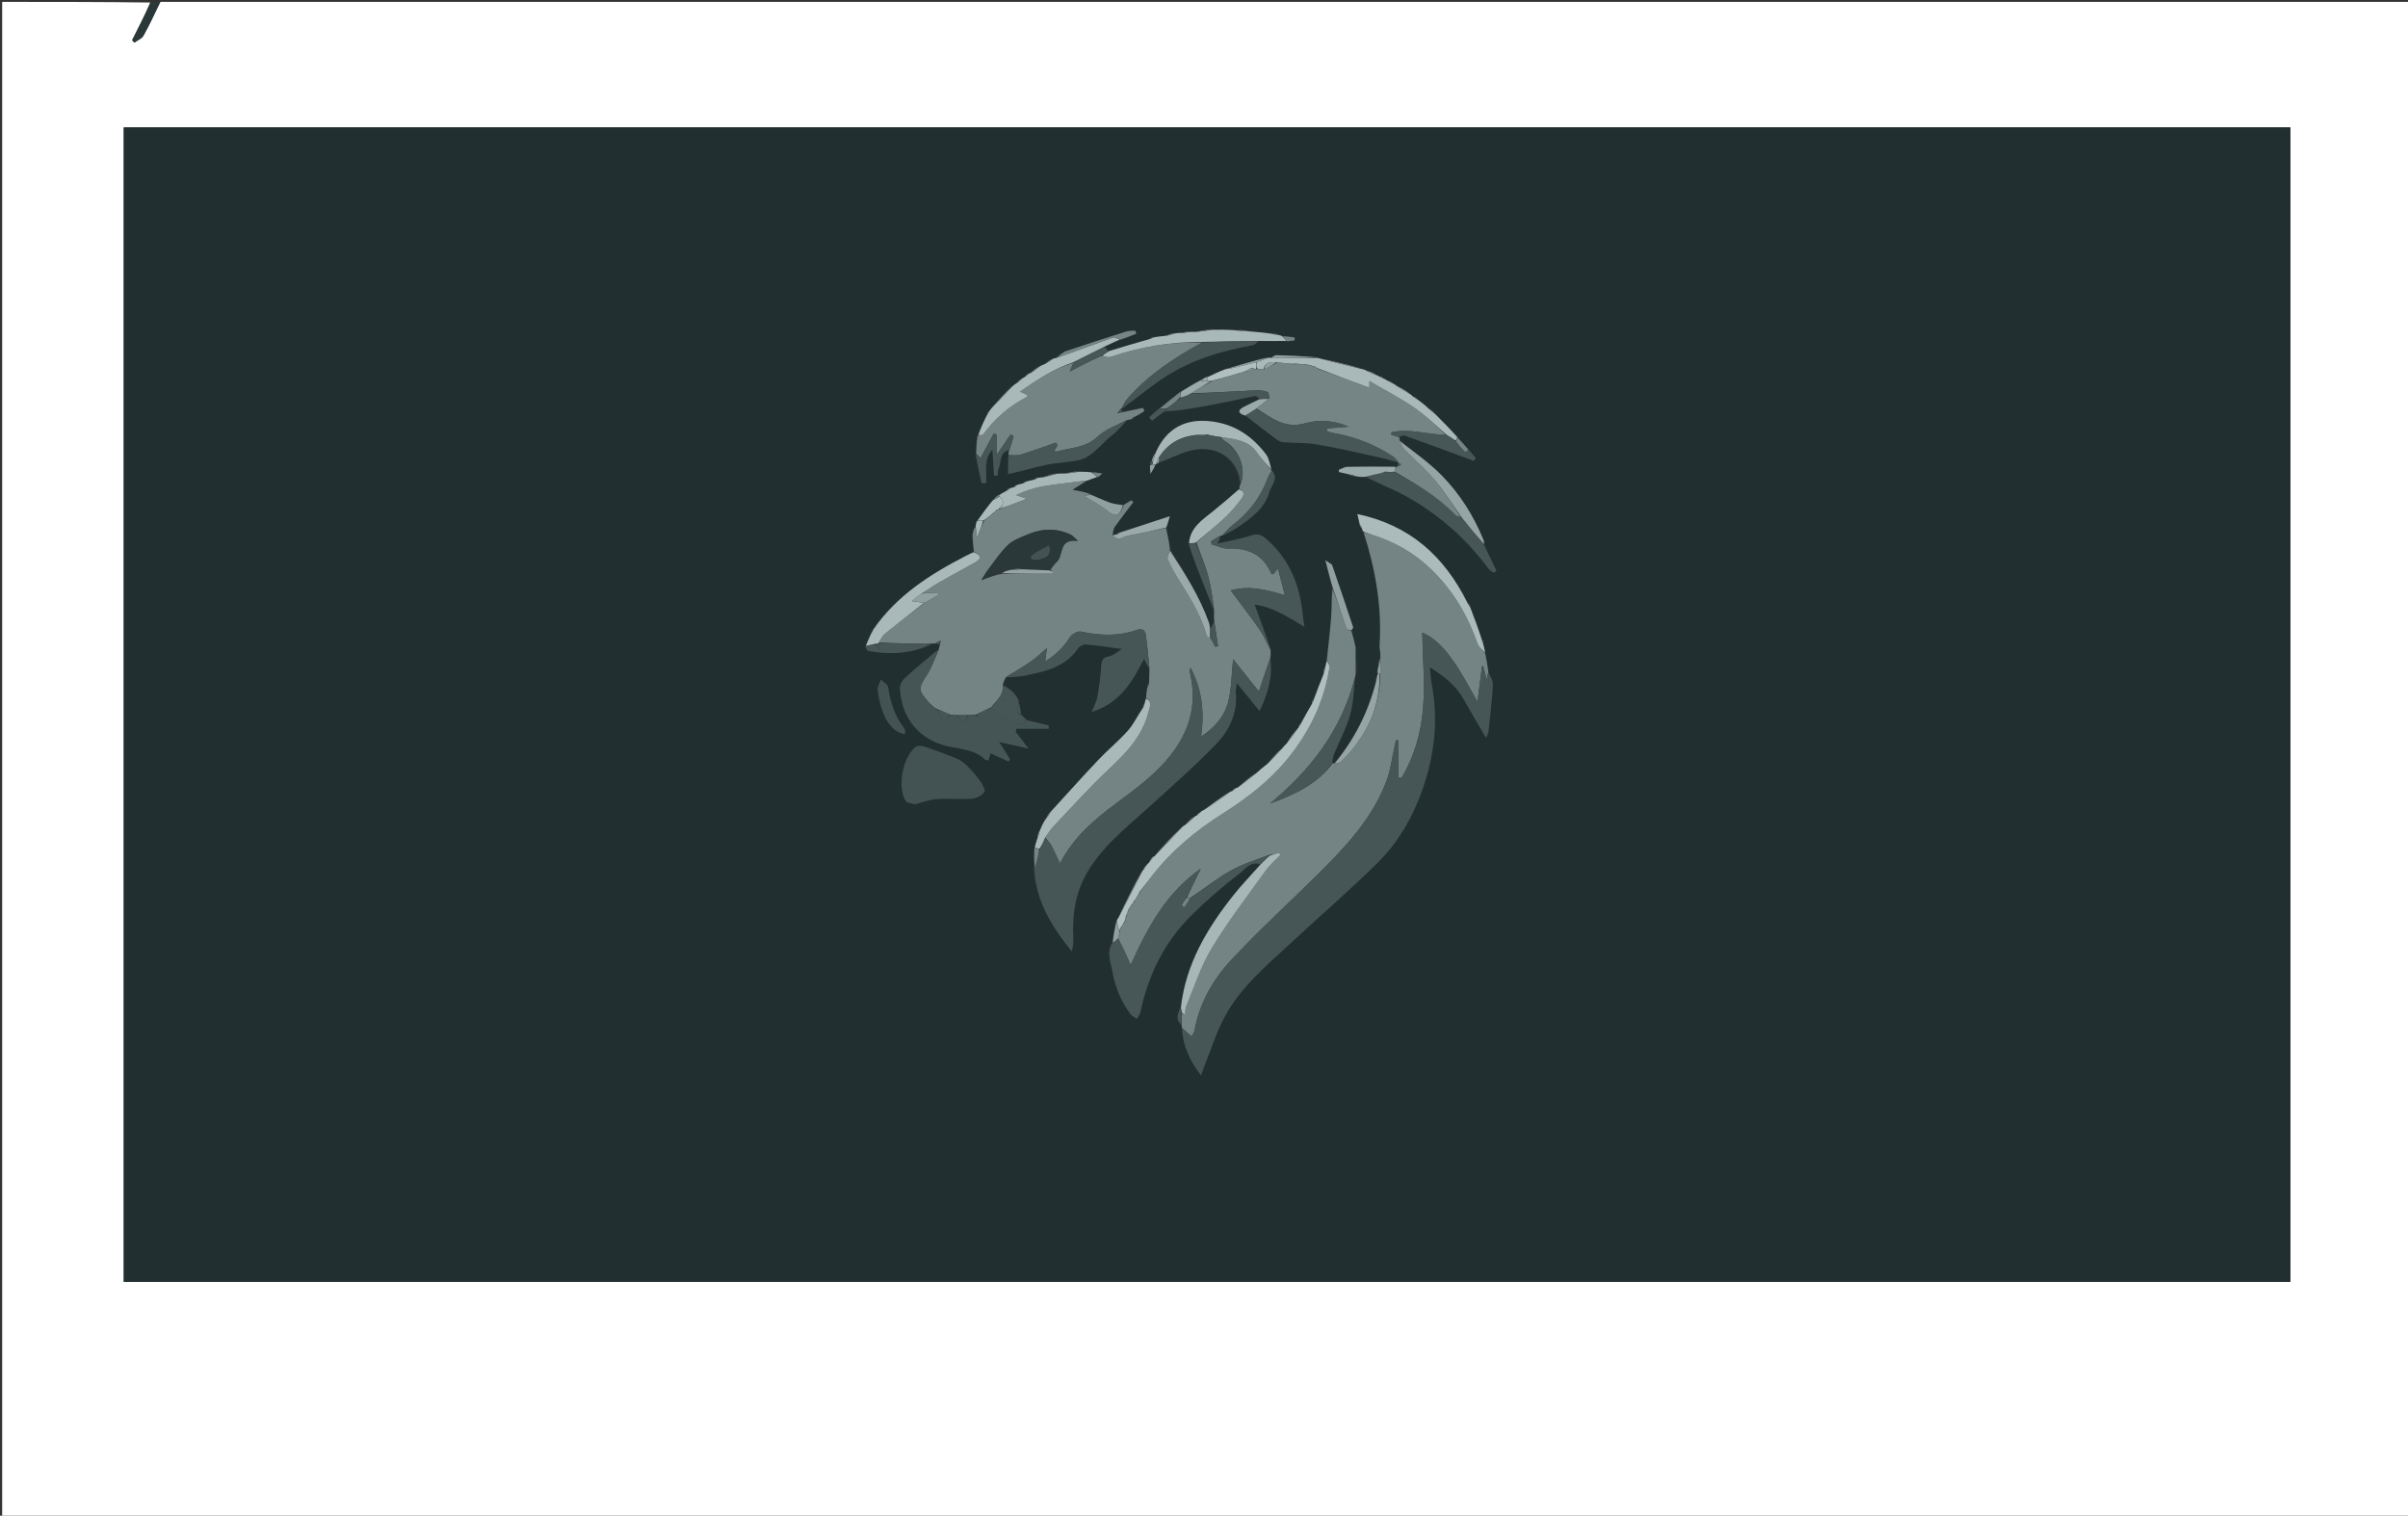 <svg version="1.1" id="Layer_1" xmlns="http://www.w3.org/2000/svg" xmlns:xlink="http://www.w3.org/1999/xlink" x="0px" y="0px"
	 width="100%" viewBox="0 0 1290 812" enable-background="new 0 0 1290 812" xml:space="preserve">
<rect x="0" y="0" width="1290" height="812" fill="#333333" stroke="none"/>
<path fill="#FFFFFF" opacity="1" stroke="none" 
	d="
M86,1 
	C487.627,1 889.255,1 1290.941,1 
	C1290.941,271.601 1290.941,542.202 1290.941,812.901 
	C861.108,812.901 431.216,812.901 1.162,812.901 
	C1.162,542.333 1.162,271.667 1.162,1 
	C27.427,1 53.758,1 80.463,1.342 
	C77.493,8.294 74.147,14.904 70.801,21.514 
	C71.184,21.95 71.567,22.386 71.95,22.822 
	C73.618,21.613 75.924,20.763 76.838,19.132 
	C80.145,13.229 82.984,7.065 86,1 
M1227.004,435.5 
	C1227.004,313.078 1227.004,190.657 1227.004,68.283 
	C839.712,68.283 453.006,68.283 66.3,68.283 
	C66.3,274.637 66.3,480.69 66.3,686.715 
	C453.317,686.715 840.024,686.715 1227.004,686.715 
	C1227.004,603.105 1227.004,519.802 1227.004,435.5 
z"/>
<path fill="#2A3839" opacity="1" stroke="none" 
	d="
M85.583,1 
	C82.984,7.065 80.145,13.229 76.838,19.132 
	C75.924,20.763 73.618,21.613 71.95,22.822 
	C71.567,22.386 71.184,21.95 70.801,21.514 
	C74.147,14.904 77.493,8.294 80.919,1.342 
	C82.389,1 83.778,1 85.583,1 
z"/>
<path fill="#212F30" opacity="1" stroke="none" 
	d="
M1227.004,436 
	C1227.004,519.802 1227.004,603.105 1227.004,686.715 
	C840.024,686.715 453.317,686.715 66.3,686.715 
	C66.3,480.69 66.3,274.637 66.3,68.283 
	C453.006,68.283 839.712,68.283 1227.004,68.283 
	C1227.004,190.657 1227.004,313.078 1227.004,436 
M616.262,247.061 
	C616.141,247.699 616.02,248.336 615.87,249.688 
	C615.978,250.581 616.087,251.474 616.374,253.83 
	C617.799,251.52 618.535,250.327 619.429,248.874 
	C619.429,248.874 619.375,248.575 619.872,248.35 
	C620.202,248.198 620.531,248.046 621.599,247.926 
	C626.907,245.717 632.042,242.824 637.556,241.432 
	C651.769,237.842 663.198,245.717 664.102,259.878 
	C664.029,260.551 663.956,261.224 663.512,262.446 
	C658.994,266.241 654.536,270.111 649.942,273.813 
	C644.162,278.47 637.641,282.516 636.653,291.607 
	C638.123,295.648 639.531,299.713 641.078,303.724 
	C644.078,311.498 647.157,319.241 650.173,327.821 
	C650.28,329.453 650.386,331.086 650.215,333.433 
	C649.642,334.553 649.07,335.673 648.26,336.039 
	C648.065,335.234 647.941,334.403 647.667,333.626 
	C642.744,319.7 634.821,307.362 627.15,294.101 
	C626.322,290.362 625.493,286.624 625.024,282.303 
	C625.516,280.636 626.009,278.97 626.723,276.549 
	C617.232,279.655 608.666,282.458 599.46,285.091 
	C598.992,285.474 598.524,285.857 597.419,286.238 
	C597.024,286.377 596.628,286.517 595.745,286.118 
	C596.257,284.758 596.509,283.212 597.327,282.072 
	C600.49,277.66 603.834,273.377 607.111,269.047 
	C606.78,268.697 606.45,268.347 606.12,267.997 
	C604.728,268.839 603.336,269.681 601.118,270.68 
	C598.857,270.204 596.504,269.981 594.356,269.196 
	C590.909,267.935 587.598,266.303 583.932,264.185 
	C581.291,263.671 578.649,263.156 574.567,262.361 
	C577.948,260.217 580.124,258.836 583.015,257.328 
	C584.599,256.73 586.183,256.133 588.442,255.717 
	C589.118,255.034 589.795,254.351 590.472,253.667 
	C588.643,253.372 586.814,253.076 584.115,252.744 
	C582.082,252.743 580.049,252.741 577.451,252.262 
	C575.17,252.678 572.889,253.095 569.841,253.528 
	C568.565,253.63 567.289,253.732 565.495,253.41 
	C563.208,254.129 560.92,254.849 557.97,255.657 
	C557.312,255.779 556.655,255.902 555.673,255.615 
	C555.064,256.03 554.456,256.444 553.21,257.053 
	C552.141,257.351 551.073,257.649 549.652,257.562 
	C549.053,257.999 548.455,258.435 547.294,259.082 
	C546.533,259.315 545.771,259.548 544.619,259.429 
	C544.072,259.946 543.525,260.463 542.372,261.118 
	C541.986,261.265 541.6,261.412 540.604,261.349 
	C540.07,261.9 539.536,262.451 538.381,263.177 
	C537.315,263.892 536.248,264.606 534.515,265.203 
	C533.611,266.074 532.708,266.945 531.263,268.206 
	C528.727,271.775 526.192,275.344 523.137,279.275 
	C522.934,280.084 522.732,280.892 521.874,282.112 
	C521.564,283.808 520.976,285.509 521.006,287.199 
	C521.058,290.046 521.502,292.885 521.114,295.94 
	C519.781,296.617 518.444,297.287 517.115,297.972 
	C498.17,307.737 480.466,319.064 467.32,337.109 
	C467.013,337.894 466.705,338.679 466.233,340.145 
	C465.427,342.112 464.621,344.08 463.338,346.511 
	C463.984,347.296 464.531,348.647 465.292,348.781 
	C476.092,350.687 486.738,350.406 497.614,345.972 
	C498.077,345.624 498.54,345.276 499.6,344.878 
	C499.996,344.831 500.393,344.784 501.62,344.922 
	C502.189,344.956 502.758,344.99 503.274,345.763 
	C503.164,346.495 503.054,347.227 502.283,348.07 
	C496.402,353.107 490.417,358.03 484.714,363.262 
	C483.331,364.532 482.057,366.847 482.125,368.628 
	C482.666,382.772 490.558,394.425 504.497,398.922 
	C512.333,401.449 521.322,400.638 527.841,407.021 
	C528.2,407.372 529.004,407.267 529.509,407.358 
	C529.979,405.772 530.359,404.486 530.639,403.541 
	C534.148,405.152 537.223,406.565 540.298,407.977 
	C540.565,407.569 540.832,407.162 541.099,406.754 
	C539.421,404.113 537.744,401.473 535.217,397.494 
	C541.06,398.807 545.331,399.767 550.985,401.038 
	C548.04,397.199 546.045,394.599 544.05,391.998 
	C544.229,391.462 544.409,390.927 544.588,390.391 
	C550.328,390.391 556.067,390.391 561.807,390.391 
	C561.813,389.807 561.82,389.223 561.827,388.639 
	C557.898,387.725 553.968,386.811 549.753,385.364 
	C548.841,384.574 547.929,383.785 546.996,382.16 
	C546.656,380.11 546.317,378.061 545.958,375.407 
	C545.625,374.942 545.293,374.476 544.932,373.364 
	C544.294,372.563 543.655,371.762 542.723,370.363 
	C540.922,369.179 539.12,367.995 537.197,366.108 
	C537.743,365.008 538.289,363.908 539.698,362.939 
	C542.816,362.621 545.987,362.56 549.043,361.939 
	C559.784,359.755 570.509,357.51 577.39,347.538 
	C578.243,346.301 580.374,345.127 581.802,345.247 
	C588.033,345.77 594.222,346.781 601.101,347.706 
	C598.755,349.092 596.593,351.214 594.143,351.628 
	C590.193,352.295 590.136,354.52 589.915,357.601 
	C589.53,362.989 588.788,368.37 587.841,373.691 
	C587.432,375.99 586.138,378.131 584.809,381.428 
	C600.003,376.709 606.667,365.093 612.838,353.004 
	C613.985,355.178 614.783,356.688 615.709,359.036 
	C615.679,361.293 615.65,363.549 615.039,366.057 
	C614.835,366.798 614.631,367.54 614.276,369.084 
	C614.176,370.716 614.075,372.348 613.75,374.573 
	C613.555,375.389 613.36,376.206 612.573,377.292 
	C612.441,377.895 612.309,378.498 611.725,379.672 
	C609.259,383.636 607.276,388.029 604.218,391.466 
	C599.279,397.017 593.444,401.76 588.328,407.167 
	C579.711,416.272 571.361,425.629 562.245,435.031 
	C561.471,436.333 560.697,437.636 559.372,439.345 
	C558.599,441.233 557.827,443.12 556.394,445.268 
	C556.093,446.576 555.792,447.885 555.283,450.006 
	C554.961,451.367 554.64,452.728 553.883,454.737 
	C553.935,458.154 553.987,461.572 553.498,465.444 
	C554.887,482.723 563.52,496.57 574.157,509.647 
	C574.982,506.832 575.091,504.23 574.964,501.64 
	C574.393,489.99 576.068,478.772 581.803,468.478 
	C590.149,453.498 603.587,443.232 615.956,431.964 
	C627.954,421.035 640.221,410.339 651.458,398.663 
	C658.503,391.343 663.029,382.1 662.034,371.191 
	C661.922,369.97 662.268,368.708 662.565,365.95 
	C667.064,371.463 670.722,375.946 674.775,380.911 
	C679.401,371.213 681.822,362.381 680.83,352.064 
	C680.77,350.794 680.709,349.524 680.811,347.459 
	C677.952,339.729 675.094,331.999 672.082,323.853 
	C681.539,325.153 689.76,330.321 698.784,335.835 
	C698.367,332.988 698.112,331.715 698.002,330.428 
	C696.596,313.988 690.987,299.615 678.147,288.518 
	C675.33,286.084 673.118,285.856 669.679,287.016 
	C664.37,288.807 658.758,289.698 652.353,291.184 
	C653.323,288.792 653.678,287.917 654.435,286.92 
	C654.435,286.92 654.841,286.817 655.576,286.887 
	C658.256,285.305 661.032,283.863 663.599,282.114 
	C670.613,277.335 677.578,272.247 679.978,263.625 
	C681.013,259.903 685.238,256.306 681.3,251.773 
	C681.3,251.773 681.079,252.012 681.173,251.199 
	C680.233,248.594 679.853,245.565 678.257,243.456 
	C671.142,234.051 662.143,227.695 650.023,225.897 
	C635.427,223.731 624.79,229.242 618.308,243.151 
	C617.808,244.436 617.308,245.721 616.262,247.061 
M738.977,352.896 
	C738.709,354.28 738.441,355.665 737.971,357.632 
	C737.937,358.764 737.903,359.896 737.755,361.362 
	C737.755,361.362 737.885,361.691 737.474,362.265 
	C737.314,363.178 737.153,364.09 736.803,365.766 
	C732.871,381.857 725.486,396.177 714.334,408.794 
	C714.334,408.794 713.935,408.896 713.443,408.492 
	C713.853,406.955 714.101,405.352 714.701,403.895 
	C717.562,396.941 721.182,390.218 723.246,383.043 
	C725.094,376.617 725.265,369.708 726.155,362.383 
	C726.169,361.963 726.183,361.544 726.929,360.846 
	C726.743,356.165 726.557,351.484 726.267,345.972 
	C725.492,343.307 724.716,340.643 724.261,337.286 
	C724.486,336.853 725.002,336.323 724.895,336 
	C721.224,324.947 717.53,313.901 713.702,302.902 
	C713.423,302.1 712.116,301.657 710.018,300.112 
	C711.507,306.027 712.626,310.47 713.314,315.552 
	C713.279,320.459 713.51,325.385 713.149,330.268 
	C712.57,338.1 711.599,345.904 710.612,354.375 
	C710.435,355.253 710.257,356.13 709.532,357.284 
	C709.29,358.525 709.049,359.767 708.663,361.732 
	C707.041,366.088 705.418,370.443 703.158,374.961 
	C702.943,375.717 702.728,376.474 702.211,377.876 
	C700.425,381.171 698.639,384.467 696.259,387.976 
	C695.913,388.672 695.568,389.368 694.964,390.382 
	C694.964,390.382 694.867,390.781 694.22,390.976 
	C692.539,393.336 690.859,395.696 688.807,398.53 
	C688.188,399.317 687.569,400.103 686.28,401.006 
	C683.842,403.666 681.404,406.326 678.442,409.366 
	C676.646,410.97 674.851,412.573 672.364,414.177 
	C669.189,416.753 666.014,419.329 662.418,422.012 
	C662.418,422.012 662.075,422.279 661.456,422.184 
	C660.894,422.742 660.332,423.3 659.372,423.935 
	C659.372,423.935 659.056,424.19 658.349,424.157 
	C653.832,427.398 649.315,430.638 644.254,434.016 
	C643.86,434.395 643.466,434.775 642.442,435.174 
	C641.913,435.755 641.385,436.336 640.443,437.112 
	C640.443,437.112 640.109,437.425 639.456,437.309 
	C637.899,438.83 636.342,440.351 634.255,442.074 
	C633.878,442.479 633.501,442.884 632.451,443.288 
	C627.594,448.492 622.736,453.696 617.99,458.99 
	C617.99,458.99 617.898,458.88 617.265,459.013 
	C616.631,460.041 615.998,461.069 614.927,462.476 
	C614.594,462.942 614.26,463.409 613.33,464.038 
	C612.987,464.719 612.644,465.4 612.015,466.402 
	C612.015,466.402 611.887,466.812 611.248,467.03 
	C607.214,475.034 603.181,483.037 598.935,491.668 
	C598.692,492.263 598.448,492.858 597.81,494.07 
	C597.13,497.718 596.449,501.367 595.211,505.513 
	C592.757,510.456 594.974,515.057 595.814,519.934 
	C597.316,528.66 600.466,536.474 605.774,543.453 
	C606.555,544.48 607.973,545.023 609.096,545.79 
	C609.734,544.567 610.689,543.411 610.962,542.111 
	C615.148,522.195 623.852,504.573 638.374,490.25 
	C646.477,482.258 655.129,474.731 664.177,467.84 
	C667.135,465.587 670.121,461.088 674.921,463.6 
	C670.192,468.917 665.201,474.026 660.783,479.589 
	C646.619,497.428 635.165,516.598 631.941,540.171 
	C630.981,543.274 629.556,546.427 633.003,549.649 
	C633.088,550.028 633.174,550.408 633.097,551.646 
	C633.876,560.526 637.308,568.197 643.437,576.13 
	C644.278,573.676 644.585,572.621 644.995,571.607 
	C648.64,562.586 651.553,553.17 656.124,544.643 
	C664.411,529.181 677.775,517.901 690.427,506.164 
	C706.119,491.606 722.349,477.605 737.61,462.614 
	C748.83,451.592 756.735,437.941 761.972,423.117 
	C768.38,404.973 770.601,386.249 767.068,367.089 
	C766.551,364.285 766.398,361.414 765.949,357.461 
	C773.79,362.388 779.906,367.207 783.94,374.356 
	C787.788,381.175 791.792,387.907 796.073,395.273 
	C796.671,393.877 797.266,393.055 797.36,392.179 
	C798.26,383.794 799.3,375.413 799.769,367.002 
	C799.9,364.65 798.275,362.201 797.422,359.085 
	C796.829,356.076 796.237,353.068 795.661,349.302 
	C795.232,347.616 794.802,345.93 794.724,343.649 
	C794.399,343.111 794.075,342.573 793.708,341.3 
	C791.656,335.934 789.604,330.568 787.769,324.583 
	C787.243,323.989 786.717,323.396 785.993,322.125 
	C773.643,297.999 755.393,281.387 727.15,275.403 
	C727.76,278.027 728.083,279.42 728.193,281.407 
	C728.618,282.069 729.043,282.731 729.667,283.916 
	C729.864,284.231 730.062,284.547 730.177,285.625 
	C736.849,305.08 740.376,324.995 739.067,345.637 
	C738.975,347.082 739.326,348.555 739.492,350.64 
	C739.523,351.261 739.554,351.882 738.977,352.896 
M620.635,218.91 
	C618.96,220.475 617.285,222.041 615.61,223.606 
	C616.141,224.203 616.672,224.799 617.203,225.396 
	C619.389,223.697 621.575,221.999 624.431,220.694 
	C628.799,220.118 633.189,219.668 637.531,218.939 
	C644.174,217.823 650.795,216.568 657.405,215.273 
	C662.414,214.292 667.378,213.074 672.4,212.183 
	C673.122,212.055 674.065,213.169 674.307,214.138 
	C671.666,215.398 668.983,216.579 666.393,217.937 
	C662.454,220.001 663.621,221.625 667.622,223.115 
	C673.126,227.284 678.6,231.494 684.164,235.582 
	C685.158,236.312 686.502,236.848 687.724,236.939 
	C693.651,237.379 699.691,237.071 705.508,238.081 
	C716.83,240.046 728.043,242.661 739.276,245.122 
	C742.589,245.847 745.818,246.959 749.032,247.991 
	C749.032,247.991 749.11,247.912 749.001,248.517 
	C748.94,248.92 748.88,249.323 748.353,249.867 
	C748.353,249.867 747.939,250.125 747.022,249.973 
	C738.611,249.992 730.198,249.926 721.79,250.104 
	C720.242,250.137 718.715,251.16 717.179,251.726 
	C717.237,252.121 717.295,252.517 717.353,252.912 
	C719.213,253.33 721.073,253.748 723.137,254.879 
	C724.255,255.069 725.373,255.259 727.268,255.538 
	C728.842,255.563 730.415,255.588 732.292,256.291 
	C739.185,259.383 746.333,262.014 752.922,265.657 
	C770.649,275.456 785.545,288.622 797.641,304.919 
	C798.239,305.725 799.32,306.172 800.177,306.787 
	C800.683,306.491 801.19,306.195 801.696,305.899 
	C799.485,301.271 797.273,296.643 795.022,291.236 
	C794.934,290.586 794.977,289.883 794.738,289.295 
	C789.449,276.285 782.02,264.508 772.225,254.571 
	C765.481,247.73 757.45,242.158 749.937,235.412 
	C749.814,235.025 749.692,234.638 750.121,233.667 
	C750.897,233.539 751.784,233.098 752.432,233.329 
	C761.38,236.522 770.297,239.801 779.217,243.073 
	C782.64,244.328 786.05,245.618 789.465,246.892 
	C789.838,246.394 790.211,245.896 790.584,245.399 
	C789.363,243.959 788.141,242.518 786.383,240.685 
	C784.553,238.503 782.723,236.32 780.538,233.57 
	C776.697,229.712 772.856,225.853 768.886,221.345 
	C767.544,220.357 766.203,219.37 764.558,217.791 
	C762.763,216.496 760.968,215.201 759.002,213.308 
	C758.317,212.949 757.633,212.591 756.569,211.801 
	C756.077,211.517 755.586,211.234 754.909,210.308 
	C752.581,208.995 750.254,207.682 747.53,206.012 
	C747.198,205.892 746.867,205.773 746.2,205.091 
	C745.102,204.558 744.005,204.024 742.408,203.152 
	C742.02,203.056 741.632,202.959 741.037,202.272 
	C740.329,202.02 739.62,201.768 738.383,201.186 
	C737.979,201.093 737.575,201 736.963,200.261 
	C735.287,199.615 733.611,198.969 731.385,197.981 
	C730.752,197.887 730.119,197.792 729.057,197.124 
	C721.686,195.348 714.316,193.572 706.443,191.649 
	C706.099,191.685 705.755,191.722 704.925,191.13 
	C697.926,190.825 690.93,190.449 683.928,190.29 
	C682.799,190.264 681.647,191.205 680.023,191.582 
	C679.684,191.556 679.36,191.616 678.411,191.399 
	C671.103,193.473 663.795,195.546 655.776,197.706 
	C652.85,199.139 649.925,200.573 646.641,201.594 
	C645.588,202.227 644.536,202.86 642.796,203.611 
	C639.478,205.654 636.16,207.697 632.142,209.847 
	C628.509,212.867 624.876,215.887 620.635,218.91 
M600.844,218.855 
	C600.844,218.855 600.842,218.794 601.544,218.847 
	C608.725,213.399 615.65,207.565 623.143,202.585 
	C637.691,192.916 654.103,187.97 671.156,184.895 
	C672.256,184.697 673.219,183.741 675.066,182.79 
	C679.772,182.742 684.478,182.693 689.676,183.01 
	C690.971,182.775 692.267,182.541 693.563,182.307 
	C693.565,181.801 693.567,181.295 693.57,180.789 
	C691.377,180.485 689.184,180.181 686.448,179.758 
	C686.081,179.704 685.714,179.649 685.014,178.975 
	C683.933,178.876 682.852,178.777 680.906,178.461 
	C677.061,178.158 673.216,177.855 668.942,176.924 
	C666.551,176.858 664.159,176.792 660.899,176.536 
	C657.009,176.585 653.118,176.633 648.411,176.292 
	C645.841,176.754 643.271,177.216 639.919,177.693 
	C638.615,177.765 637.311,177.837 635.696,177.489 
	C635.136,177.7 634.576,177.911 633.207,178.114 
	C631.879,178.29 630.552,178.466 628.532,178.287 
	C627.278,178.781 626.024,179.276 623.939,179.813 
	C622.036,180.11 620.134,180.408 617.674,180.35 
	C616.997,180.759 616.32,181.168 614.874,181.719 
	C607.958,183.846 601.042,185.972 593.445,187.94 
	C592.939,187.259 592.434,186.577 592.32,185.315 
	C594.854,184.17 597.388,183.025 600.692,181.99 
	C603.367,180.917 606.042,179.844 608.718,178.771 
	C608.541,178.238 608.365,177.705 608.188,177.172 
	C606.606,177.292 604.929,177.115 603.455,177.58 
	C592.723,180.959 582.001,184.379 571.353,188.009 
	C569.284,188.714 567.549,190.398 565.127,191.776 
	C564.792,191.926 564.457,192.076 563.439,192.141 
	C562.223,193.029 561.008,193.917 559.246,195.069 
	C558.54,195.459 557.834,195.85 556.433,196.165 
	C554.886,197.378 553.338,198.591 551.427,199.957 
	C551.427,199.957 551.109,200.193 550.478,200.161 
	C549.926,200.721 549.374,201.281 548.371,202.146 
	C547.945,202.485 547.52,202.824 546.452,203.14 
	C545.931,203.73 545.411,204.32 544.345,205.17 
	C543.602,205.848 542.858,206.526 541.426,207.155 
	C538.39,210.493 535.355,213.83 531.872,217.608 
	C531.283,218.455 530.693,219.303 529.453,220.198 
	C529.187,220.88 528.921,221.562 528.252,222.848 
	C526.779,226.221 525.305,229.593 523.191,233.505 
	C523.116,236.671 523.04,239.837 522.435,243.502 
	C523.566,248.625 524.698,253.748 525.83,258.871 
	C526.644,258.865 527.459,258.859 528.273,258.853 
	C528.877,253.077 526.532,246.478 531.63,240.937 
	C531.989,246.275 532.278,250.57 532.567,254.865 
	C533.196,254.836 533.826,254.806 534.455,254.777 
	C534.64,253.413 534.54,251.925 535.065,250.708 
	C536.529,247.319 535.289,242.39 540.287,241.707 
	C540.271,242.407 540.255,243.107 540.044,244.732 
	C540.044,247.653 540.044,250.575 540.044,253.924 
	C541.706,253.574 542.629,253.394 543.546,253.185 
	C551.179,251.438 558.73,248.955 566.462,248.09 
	C581.632,246.394 581.66,246.753 592.752,235.763 
	C594.272,234.257 596.091,233.057 597.636,231.573 
	C599.833,229.463 601.904,227.221 604.611,224.926 
	C604.998,224.852 605.386,224.778 606.419,224.836 
	C606.988,224.291 607.557,223.745 608.854,223.069 
	C610.269,222.104 611.684,221.139 613.1,220.174 
	C612.836,219.622 612.572,219.07 612.308,218.519 
	C608.543,219.314 604.779,220.109 601.011,220.215 
	C600.935,219.761 600.859,219.307 600.844,218.855 
M490.474,430.75 
	C494.264,429.825 498.016,428.365 501.851,428.097 
	C508.147,427.658 514.519,428.3 520.812,427.843 
	C523.144,427.674 525.907,426.143 527.355,424.336 
	C528.031,423.494 526.396,420.266 525.186,418.562 
	C523.083,415.602 520.633,412.849 518.063,410.274 
	C516.511,408.718 514.614,407.286 512.601,406.452 
	C506.989,404.129 501.273,402.039 495.515,400.104 
	C494.023,399.603 491.716,399.322 490.65,400.111 
	C483.657,405.288 480.546,421.737 485.186,429.023 
	C485.939,430.205 488.222,430.413 490.474,430.75 
M470.041,369.355 
	C471.898,382.553 476.319,391.839 484.747,393.33 
	C484.802,392.68 484.988,392.022 484.872,391.423 
	C484.753,390.806 484.43,390.177 484.044,389.67 
	C479.212,383.327 476.923,376.083 475.822,368.259 
	C475.606,366.724 473.279,365.485 471.925,364.11 
	C471.296,365.57 470.666,367.03 470.041,369.355 
z"/>
<path fill="#748484" opacity="1" stroke="none" 
	d="
M650.493,332.718 
	C650.386,331.086 650.28,329.453 650.428,327.128 
	C649.554,320.416 648.799,314.295 647.188,308.408 
	C645.569,302.487 643.098,296.799 640.998,290.657 
	C646.105,285.977 651.386,281.83 656.266,277.256 
	C659.562,274.167 662.487,270.618 665.192,266.988 
	C666.432,265.323 667.114,262.867 663.883,261.897 
	C663.956,261.224 664.029,260.551 664.534,259.395 
	C667.888,251.08 663.752,240.738 655.902,236.12 
	C655.12,235.66 654.517,234.897 654.215,234.185 
	C661.571,235.287 668.764,235.83 673.394,242.469 
	C675.726,245.811 678.503,248.841 681.079,252.012 
	C681.079,252.012 681.3,251.773 681.253,252.157 
	C680.524,253.663 679.625,254.708 679.193,255.919 
	C675.489,266.316 669.103,274.658 660.333,281.309 
	C658.287,282.861 656.66,284.966 654.841,286.817 
	C654.841,286.817 654.435,286.92 653.865,286.99 
	C651.735,288.092 650.174,289.124 648.614,290.156 
	C648.797,290.646 648.98,291.135 649.163,291.624 
	C652.001,292.414 654.868,293.965 657.673,293.859 
	C668.446,293.45 676.662,296.938 681.069,307.346 
	C681.147,307.53 681.659,307.531 682.12,307.659 
	C682.737,306.89 683.374,306.098 684.624,304.541 
	C685.951,309.683 687.06,313.979 688.331,318.903 
	C678.074,315.767 668.905,313.561 659.302,316.318 
	C664.777,323.692 670.044,330.458 674.92,337.496 
	C677.218,340.813 678.762,344.651 680.648,348.254 
	C680.709,349.524 680.77,350.794 680.464,352.579 
	C678.326,358.514 676.554,363.933 674.422,370.454 
	C668.978,363.641 664.684,358.267 660.592,353.146 
	C659.708,361.408 659.808,369.258 657.828,376.543 
	C655.762,384.14 650.366,390.099 643.449,394.606 
	C645.271,381.499 643.965,369.173 637.748,357.643 
	C637.26,358.994 637.406,360.246 637.679,361.47 
	C640.807,375.517 638.198,388.382 630.189,400.348 
	C621.678,413.065 609.516,421.768 597.543,430.686 
	C586.053,439.245 575.231,448.386 567.843,462.572 
	C565.99,458.689 564.658,455.595 563.045,452.653 
	C562.281,451.259 560.982,450.158 559.957,448.58 
	C561.632,446.173 563.129,443.97 564.942,442.069 
	C574.522,432.023 583.8,421.644 593.925,412.174 
	C603.393,403.318 612.117,394.261 615.299,381.248 
	C615.907,378.762 617.589,375.812 613.975,373.98 
	C614.075,372.348 614.176,370.716 614.622,368.54 
	C615.185,367.267 615.403,366.536 615.62,365.806 
	C615.65,363.549 615.679,361.293 615.773,358.183 
	C615.174,351.578 614.625,345.808 613.797,340.078 
	C613.418,337.46 611.743,336.527 609.043,337.483 
	C599.167,340.984 589.217,340.516 579.103,338.38 
	C577.381,338.016 574.299,339.625 573.278,341.232 
	C569.976,346.429 566.014,350.677 559.92,354.329 
	C560.278,351.484 560.51,349.641 560.817,347.201 
	C557.728,349.829 555.265,352.294 552.444,354.24 
	C548.035,357.281 543.383,359.97 538.835,362.809 
	C538.289,363.908 537.743,365.008 537.139,366.874 
	C537.902,372.952 533.321,375.371 531,379 
	C531,379 531,379.001 530.645,379.037 
	C527.857,380.367 525.423,381.66 522.589,382.955 
	C521.128,383.017 520.065,383.077 518.575,383.093 
	C516.43,383.087 514.713,383.126 512.597,383.119 
	C511.13,383.054 510.061,383.035 508.793,382.735 
	C506.397,381.631 504.201,380.807 501.851,379.741 
	C501.165,379.319 500.634,379.14 500.032,378.646 
	C499.313,377.874 498.663,377.417 497.864,376.655 
	C491.587,369.308 491.8,369.188 496.826,361.151 
	C499.375,357.073 500.936,352.377 502.944,347.96 
	C503.054,347.227 503.164,346.495 503.581,345.342 
	C503.861,344.341 503.834,343.761 503.807,343.181 
	C502.801,343.699 501.795,344.218 500.789,344.736 
	C500.393,344.784 499.996,344.831 499.155,344.689 
	C498.135,344.647 497.559,344.794 496.516,344.947 
	C487.673,344.802 479.299,344.65 470.864,344.16 
	C471.868,342.383 472.689,340.647 474.034,339.555 
	C480.945,333.942 487.991,328.495 495.346,322.961 
	C498.133,321.462 500.562,319.991 502.992,318.52 
	C502.768,318.184 502.543,317.849 502.319,317.513 
	C499.518,317.661 496.716,317.808 494.228,317.823 
	C497.422,315.759 500.203,313.654 503.204,311.93 
	C509.521,308.3 515.982,304.92 522.328,301.339 
	C526.172,299.171 525.77,297.228 521.782,295.727 
	C521.502,292.885 521.058,290.046 521.006,287.199 
	C520.976,285.509 521.564,283.808 522.34,282.296 
	C522.957,283.937 523.108,285.395 523.36,287.838 
	C524.873,284.255 525.976,281.644 527.342,278.845 
	C529.069,277.407 530.532,276.158 532.311,274.888 
	C533.118,274.259 533.61,273.651 534.329,273.033 
	C534.556,273.023 534.997,272.917 535.368,272.89 
	C540.112,271.117 544.486,269.372 549.946,267.194 
	C547.031,266.169 545.664,265.688 544.298,265.208 
	C549.326,262.863 554.221,261.282 559.241,260.448 
	C566.882,259.179 574.609,258.427 582.3,257.456 
	C580.124,258.836 577.948,260.217 574.567,262.361 
	C578.649,263.156 581.291,263.671 583.72,264.585 
	C582.812,265.19 582.117,265.395 580.898,265.755 
	C585.202,268.461 589.25,270.459 592.63,273.263 
	C597.4,277.219 600.032,276.658 601.944,270.523 
	C603.336,269.681 604.728,268.839 606.12,267.997 
	C606.45,268.347 606.78,268.697 607.111,269.047 
	C603.834,273.377 600.49,277.66 597.327,282.072 
	C596.509,283.212 596.257,284.758 596.057,286.664 
	C599.154,290.203 601.823,287.413 604.463,286.94 
	C611.223,285.73 617.934,284.255 624.665,282.886 
	C625.493,286.624 626.322,290.362 626.769,294.576 
	C626.079,296.641 625.06,298.543 625.595,299.761 
	C627.318,303.681 629.425,307.47 631.727,311.091 
	C637.642,320.395 643.427,329.734 646.407,340.503 
	C646.564,341.07 647.593,341.395 648.56,341.947 
	C649.569,343.537 650.234,345.013 650.899,346.489 
	C651.456,346.404 652.012,346.32 652.568,346.236 
	C651.876,341.73 651.185,337.224 650.493,332.718 
M562.933,304.915 
	C563.971,303.62 564.85,302.145 566.077,301.065 
	C570.031,297.581 566.709,288.353 577.492,289.8 
	C575.26,287.836 574.589,286.937 573.692,286.506 
	C566.029,282.826 558.252,283.026 550.57,286.339 
	C546.897,287.922 542.796,289.307 540.005,291.957 
	C535.889,295.865 532.734,300.795 529.245,305.348 
	C528.093,306.851 527.176,308.534 525.715,310.816 
	C530.11,309.158 533.304,307.953 537.177,307.385 
	C546.204,307.385 555.231,307.385 564.258,307.385 
	C564.282,307.084 564.305,306.783 564.328,306.482 
	C563.773,306.178 563.218,305.874 562.933,304.915 
M624.411,292.49 
	C624.411,292.49 624.517,292.425 624.411,292.49 
z"/>
<path fill="#748484" opacity="1" stroke="none" 
	d="
M713.935,408.896 
	C713.935,408.896 714.334,408.794 714.752,409.05 
	C716.261,408.892 717.634,408.768 718.401,408.022 
	C731.624,395.155 739.309,379.819 739.44,360.921 
	C739.707,357.224 739.589,353.62 739.471,350.016 
	C739.326,348.555 738.975,347.082 739.067,345.637 
	C740.376,324.995 736.849,305.08 730.579,285.291 
	C732.376,285.481 733.751,286.073 735.171,286.52 
	C747.043,290.256 757.521,296.185 766.587,304.893 
	C778.346,316.189 786.229,329.699 791.614,344.919 
	C792.302,346.864 794.27,348.356 795.645,350.059 
	C796.237,353.068 796.829,356.076 797.302,359.784 
	C797.022,361.327 796.861,362.171 796.446,364.35 
	C795.616,360.964 795.116,358.922 794.616,356.88 
	C794.401,356.86 794.185,356.841 793.97,356.821 
	C793.201,362.792 792.432,368.764 791.507,375.943 
	C786.82,367.897 783.361,360.942 778.943,354.659 
	C774.465,348.29 769.447,342.117 761.925,338.905 
	C762.166,352.82 763.415,366.26 762.341,379.512 
	C761.281,392.602 757.639,405.42 750.753,416.825 
	C750.225,416.712 749.697,416.599 749.169,416.486 
	C749.169,409.867 749.169,403.248 749.169,396.629 
	C748.712,396.611 748.254,396.594 747.797,396.577 
	C747.543,397.776 747.303,398.979 747.033,400.175 
	C745.694,406.128 744.988,412.315 742.889,417.987 
	C735.361,438.329 720.828,453.708 705.783,468.608 
	C690.322,483.92 674.172,498.58 659.385,514.51 
	C649.683,524.962 642.554,537.507 639.946,552.027 
	C639.767,553.023 639.021,553.918 638.338,555.251 
	C636.368,553.519 634.814,552.153 633.259,550.787 
	C633.174,550.408 633.088,550.028 632.988,548.924 
	C633.012,546.441 633.051,544.682 633.329,543.086 
	C634.015,543.353 634.461,543.458 634.906,543.562 
	C635.078,542.091 634.922,540.482 635.472,539.169 
	C639.834,528.763 643.255,517.761 649.039,508.197 
	C657.722,493.838 668.005,480.437 677.805,466.771 
	C680.111,463.556 683.209,460.908 685.942,458 
	C685.705,457.634 685.469,457.268 685.232,456.902 
	C683.574,457.332 681.915,457.762 680.024,457.959 
	C672.881,460.611 665.625,462.884 659.15,466.542 
	C651.75,470.724 645.045,476.137 637.68,481.008 
	C636.846,480.987 636.37,480.973 635.943,480.583 
	C638.417,475.268 640.84,470.33 643.264,465.391 
	C625.085,478.043 614.891,496.491 605.71,517.05 
	C604.138,513.493 603.21,511.242 602.157,509.052 
	C601.158,506.975 600.027,504.961 598.987,502.584 
	C599.354,501.179 599.688,500.11 600.055,498.725 
	C600.146,497.99 600.205,497.571 600.579,497.06 
	C601.519,495.92 602.143,494.871 602.807,493.476 
	C602.922,492.438 602.997,491.746 603.389,490.993 
	C604.132,489.622 604.558,488.31 605.031,486.705 
	C605.375,485.932 605.673,485.452 606.302,484.942 
	C607.041,484.233 607.448,483.555 607.907,482.592 
	C608.27,481.84 608.581,481.373 609.207,480.803 
	C609.978,479.768 610.435,478.836 610.938,477.551 
	C613.092,474.471 615.187,471.736 617.309,469.021 
	C627.64,455.8 640.331,445.217 654.409,436.27 
	C667.213,428.131 679.283,419.144 689.037,407.402 
	C701.136,392.836 709.309,376.38 712.223,357.542 
	C712.404,356.369 711.3,354.998 710.794,353.719 
	C711.599,345.904 712.57,338.1 713.149,330.268 
	C713.51,325.385 713.279,320.459 713.847,315.444 
	C716.633,322.434 718.826,329.552 721.231,336.598 
	C721.466,337.286 723.006,337.529 723.941,337.979 
	C724.716,340.643 725.492,343.307 726.204,346.86 
	C726.159,352.207 726.178,356.666 726.197,361.125 
	C726.183,361.544 726.169,361.963 725.85,362.915 
	C718.683,391.237 702.059,412.467 680.392,430.488 
	C693.321,425.791 705.518,420.277 713.935,408.896 
M748.413,393.49 
	C748.413,393.49 748.521,393.424 748.413,393.49 
z"/>
<path fill="#465656" opacity="1" stroke="none" 
	d="
M633.178,551.217 
	C634.814,552.153 636.368,553.519 638.338,555.251 
	C639.021,553.918 639.767,553.023 639.946,552.027 
	C642.554,537.507 649.683,524.962 659.385,514.51 
	C674.172,498.58 690.322,483.92 705.783,468.608 
	C720.828,453.708 735.361,438.329 742.889,417.987 
	C744.988,412.315 745.694,406.128 747.033,400.175 
	C747.303,398.979 747.543,397.776 747.797,396.577 
	C748.254,396.594 748.712,396.611 749.169,396.629 
	C749.169,403.248 749.169,409.867 749.169,416.486 
	C749.697,416.599 750.225,416.712 750.753,416.825 
	C757.639,405.42 761.281,392.602 762.341,379.512 
	C763.415,366.26 762.166,352.82 761.925,338.905 
	C769.447,342.117 774.465,348.29 778.943,354.659 
	C783.361,360.942 786.82,367.897 791.507,375.943 
	C792.432,368.764 793.201,362.792 793.97,356.821 
	C794.185,356.841 794.401,356.86 794.616,356.88 
	C795.116,358.922 795.616,360.964 796.446,364.35 
	C796.861,362.171 797.022,361.327 797.32,360.14 
	C798.275,362.201 799.9,364.65 799.769,367.002 
	C799.3,375.413 798.26,383.794 797.36,392.179 
	C797.266,393.055 796.671,393.877 796.073,395.273 
	C791.792,387.907 787.788,381.175 783.94,374.356 
	C779.906,367.207 773.79,362.388 765.949,357.461 
	C766.398,361.414 766.551,364.285 767.068,367.089 
	C770.601,386.249 768.38,404.973 761.972,423.117 
	C756.735,437.941 748.83,451.592 737.61,462.614 
	C722.349,477.605 706.119,491.606 690.427,506.164 
	C677.775,517.901 664.411,529.181 656.124,544.643 
	C651.553,553.17 648.64,562.586 644.995,571.607 
	C644.585,572.621 644.278,573.676 643.437,576.13 
	C637.308,568.197 633.876,560.526 633.178,551.217 
z"/>
<path fill="#748484" opacity="1" stroke="none" 
	d="
M540.238,243.806 
	C540.255,243.107 540.271,242.407 540.673,241.275 
	C541.712,238.435 542.364,236.027 543.017,233.619 
	C542.473,233.332 541.928,233.045 541.384,232.759 
	C539.173,236.01 536.963,239.261 533.903,243.761 
	C533.903,239.119 533.903,235.948 533.903,232.777 
	C533.38,232.615 532.857,232.453 532.334,232.291 
	C530.003,236.631 527.672,240.972 525.27,245.445 
	C524.491,244.621 523.728,243.812 522.964,243.003 
	C523.04,239.837 523.116,236.671 523.786,233.342 
	C525.141,233.078 526.294,233.263 526.607,232.834 
	C532.876,224.244 540.701,217.503 550.144,212.62 
	C550.323,212.528 550.302,212.048 550.389,211.688 
	C549.323,211.176 548.247,210.659 546.466,209.805 
	C555.815,203.206 564.776,197.482 575.012,194.387 
	C574.436,195.925 573.888,197.127 573.018,199.039 
	C579.295,195.818 584.74,193.025 590.229,190.582 
	C591.894,191.027 593.686,191.624 595.11,191.14 
	C611.012,185.735 627.344,183.123 644.036,183.51 
	C628.942,191.683 614.978,200.941 603.76,213.842 
	C602.524,215.264 601.802,217.132 600.842,218.794 
	C600.842,218.794 600.844,218.855 600.495,218.91 
	C599.622,219.806 599.098,220.648 598.574,221.489 
	C599.387,221.294 600.201,221.099 601.014,220.904 
	C604.779,220.109 608.543,219.314 612.308,218.519 
	C612.572,219.07 612.836,219.622 613.1,220.174 
	C611.684,221.139 610.269,222.104 608.173,223.105 
	C606.92,223.662 606.347,224.183 605.774,224.704 
	C605.386,224.778 604.998,224.852 603.943,224.96 
	C598.116,227.92 592.143,229.995 587.985,233.969 
	C581.613,240.06 573.563,239.732 566.156,241.934 
	C565.766,242.05 565.252,241.746 564.65,241.603 
	C565.322,240.519 565.916,239.56 566.511,238.6 
	C566.256,238.105 566.001,237.61 565.745,237.115 
	C559.412,239.295 553.123,241.622 546.718,243.568 
	C544.719,244.176 542.407,243.756 540.238,243.806 
z"/>
<path fill="#758585" opacity="1" stroke="none" 
	d="
M749.569,234.251 
	C749.692,234.638 749.814,235.025 749.87,235.998 
	C750.559,237.898 751.087,239.435 752.111,240.488 
	C757.772,246.308 763.956,251.669 769.178,257.849 
	C774.249,263.849 778.375,270.648 782.555,277.086 
	C781.301,276.697 780.166,276.549 779.549,275.905 
	C770.187,266.133 758.703,259.39 747.12,252.65 
	C747.466,251.622 747.702,250.874 747.939,250.125 
	C747.939,250.125 748.353,249.867 748.903,249.87 
	C749.851,249.507 750.248,249.141 750.646,248.776 
	C750.134,248.488 749.622,248.2 749.11,247.912 
	C749.11,247.912 749.032,247.991 749.004,247.604 
	C748.186,246.412 747.506,245.444 746.589,244.827 
	C736.805,238.244 726.041,234.092 714.453,232.009 
	C713.312,231.804 712.196,231.459 711.069,231.179 
	C711.067,230.632 711.066,230.086 711.064,229.54 
	C714.868,229.211 718.673,228.882 722.477,228.553 
	C714.676,225.198 706.49,224.689 699.018,226.803 
	C688.196,229.864 681.019,223.75 673.135,218.851 
	C675.487,216.901 677.671,215.263 679.932,213.289 
	C679.77,211.95 679.769,210.248 679.248,210.07 
	C677.418,209.447 675.394,209.016 673.471,209.105 
	C661.644,209.648 649.825,210.354 638.147,210.69 
	C641.904,208.293 645.516,206.212 649.494,204.088 
	C655.568,202.357 661.276,200.67 667.355,198.99 
	C668.817,198.645 669.909,198.293 671.246,197.917 
	C671.49,197.893 671.952,197.724 672.207,197.743 
	C672.63,197.73 672.797,197.697 673.349,197.74 
	C674.778,197.807 675.822,197.799 677.262,197.856 
	C679.807,196.661 681.956,195.4 684.509,194.124 
	C687.276,194.384 689.639,194.659 692.136,195.168 
	C692.847,195.283 693.424,195.164 694.419,195.045 
	C696.504,195.116 698.171,195.187 699.922,195.517 
	C700.671,195.862 701.336,195.947 702.317,196.043 
	C703.057,196.079 703.479,196.103 703.982,196.439 
	C704.758,197.086 705.453,197.423 706.548,197.805 
	C715.813,201.134 724.676,204.417 733.579,207.714 
	C733.579,207.385 733.579,206.362 733.579,204.12 
	C742.128,209.12 750.231,213.266 757.662,218.387 
	C763.858,222.657 769.267,228.07 774.579,233.001 
	C764.575,232.77 755.102,229.415 745.475,231.594 
	C745.4,232.025 745.324,232.455 745.248,232.886 
	C746.688,233.341 748.128,233.796 749.569,234.251 
z"/>
<path fill="#465656" opacity="1" stroke="none" 
	d="
M559.926,448.923 
	C560.982,450.158 562.281,451.259 563.045,452.653 
	C564.658,455.595 565.99,458.689 567.843,462.572 
	C575.231,448.386 586.053,439.245 597.543,430.686 
	C609.516,421.768 621.678,413.065 630.189,400.348 
	C638.198,388.382 640.807,375.517 637.679,361.47 
	C637.406,360.246 637.26,358.994 637.748,357.643 
	C643.965,369.173 645.271,381.499 643.449,394.606 
	C650.366,390.099 655.762,384.14 657.828,376.543 
	C659.808,369.258 659.708,361.408 660.592,353.146 
	C664.684,358.267 668.978,363.641 674.422,370.454 
	C676.554,363.933 678.326,358.514 680.446,352.962 
	C681.822,362.381 679.401,371.213 674.775,380.911 
	C670.722,375.946 667.064,371.463 662.565,365.95 
	C662.268,368.708 661.922,369.97 662.034,371.191 
	C663.029,382.1 658.503,391.343 651.458,398.663 
	C640.221,410.339 627.954,421.035 615.956,431.964 
	C603.587,443.232 590.149,453.498 581.803,468.478 
	C576.068,478.772 574.393,489.99 574.964,501.64 
	C575.091,504.23 574.982,506.832 574.157,509.647 
	C563.52,496.57 554.887,482.723 554.038,464.983 
	C555.425,461.409 556.273,458.296 557.229,454.851 
	C558.2,452.653 559.063,450.788 559.926,448.923 
z"/>
<path fill="#475657" opacity="1" stroke="none" 
	d="
M598.954,502.92 
	C600.027,504.961 601.158,506.975 602.157,509.052 
	C603.21,511.242 604.138,513.493 605.71,517.05 
	C614.891,496.491 625.085,478.043 643.264,465.391 
	C640.84,470.33 638.417,475.268 635.617,480.65 
	C634.504,482.431 633.77,483.77 633.035,485.109 
	C633.519,485.396 634.003,485.684 634.486,485.971 
	C635.67,484.319 636.854,482.667 638.038,481.014 
	C645.045,476.137 651.75,470.724 659.15,466.542 
	C665.625,462.884 672.881,460.611 679.862,458.238 
	C678.385,460.171 676.839,461.591 675.293,463.012 
	C670.121,461.088 667.135,465.587 664.177,467.84 
	C655.129,474.731 646.477,482.258 638.374,490.25 
	C623.852,504.573 615.148,522.195 610.962,542.111 
	C610.689,543.411 609.734,544.567 609.096,545.79 
	C607.973,545.023 606.555,544.48 605.774,543.453 
	C600.466,536.474 597.316,528.66 595.814,519.934 
	C594.974,515.057 592.757,510.456 595.84,505.261 
	C597.297,504.312 598.126,503.616 598.954,502.92 
z"/>
<path fill="#455555" opacity="1" stroke="none" 
	d="
M500.102,378.961 
	C500.634,379.14 501.165,379.319 501.883,380.096 
	C503.065,382.448 504.06,384.202 505.301,386.387 
	C506.909,384.918 507.951,383.966 508.993,383.015 
	C510.061,383.035 511.13,383.054 512.599,383.499 
	C514.049,385.26 515.097,386.595 516.146,387.931 
	C517.098,386.333 518.05,384.735 519.002,383.137 
	C520.065,383.077 521.128,383.017 522.628,383.305 
	C524.097,384.152 525.798,385.306 526.054,385.044 
	C527.869,383.193 529.387,381.051 531,379.001 
	C531,379.001 531,379 531.365,379.007 
	C532.543,380.374 533.356,381.733 534.116,383.002 
	C536.733,384.134 539.542,386.019 542.553,386.434 
	C544.871,386.754 547.93,390.157 550.039,385.898 
	C553.968,386.811 557.898,387.725 561.827,388.639 
	C561.82,389.223 561.813,389.807 561.807,390.391 
	C556.067,390.391 550.328,390.391 544.588,390.391 
	C544.409,390.927 544.229,391.462 544.05,391.998 
	C546.045,394.599 548.04,397.199 550.985,401.038 
	C545.331,399.767 541.06,398.807 535.217,397.494 
	C537.744,401.473 539.421,404.113 541.099,406.754 
	C540.832,407.162 540.565,407.569 540.298,407.977 
	C537.223,406.565 534.148,405.152 530.639,403.541 
	C530.359,404.486 529.979,405.772 529.509,407.358 
	C529.004,407.267 528.2,407.372 527.841,407.021 
	C521.322,400.638 512.333,401.449 504.497,398.922 
	C490.558,394.425 482.666,382.772 482.125,368.628 
	C482.057,366.847 483.331,364.532 484.714,363.262 
	C490.417,358.03 496.402,353.107 502.614,348.015 
	C500.936,352.377 499.375,357.073 496.826,361.151 
	C491.8,369.188 491.587,369.308 497.901,376.988 
	C498.76,378.071 499.431,378.516 500.102,378.961 
z"/>
<path fill="#465656" opacity="1" stroke="none" 
	d="
M539.267,362.874 
	C543.383,359.97 548.035,357.281 552.444,354.24 
	C555.265,352.294 557.728,349.829 560.817,347.201 
	C560.51,349.641 560.278,351.484 559.92,354.329 
	C566.014,350.677 569.976,346.429 573.278,341.232 
	C574.299,339.625 577.381,338.016 579.103,338.38 
	C589.217,340.516 599.167,340.984 609.043,337.483 
	C611.743,336.527 613.418,337.46 613.797,340.078 
	C614.625,345.808 615.174,351.578 615.709,357.765 
	C614.783,356.688 613.985,355.178 612.838,353.004 
	C606.667,365.093 600.003,376.709 584.809,381.428 
	C586.138,378.131 587.432,375.99 587.841,373.691 
	C588.788,368.37 589.53,362.989 589.915,357.601 
	C590.136,354.52 590.193,352.295 594.143,351.628 
	C596.593,351.214 598.755,349.092 601.101,347.706 
	C594.222,346.781 588.033,345.77 581.802,345.247 
	C580.374,345.127 578.243,346.301 577.39,347.538 
	C570.509,357.51 559.784,359.755 549.043,361.939 
	C545.987,362.56 542.816,362.621 539.267,362.874 
z"/>
<path fill="#435353" opacity="1" stroke="none" 
	d="
M490.135,430.911 
	C488.222,430.413 485.939,430.205 485.186,429.023 
	C480.546,421.737 483.657,405.288 490.65,400.111 
	C491.716,399.322 494.023,399.603 495.515,400.104 
	C501.273,402.039 506.989,404.129 512.601,406.452 
	C514.614,407.286 516.511,408.718 518.063,410.274 
	C520.633,412.849 523.083,415.602 525.186,418.562 
	C526.396,420.266 528.031,423.494 527.355,424.336 
	C525.907,426.143 523.144,427.674 520.812,427.843 
	C514.519,428.3 508.147,427.658 501.851,428.097 
	C498.016,428.365 494.264,429.825 490.135,430.911 
z"/>
<path fill="#B0BFC0" opacity="1" stroke="none" 
	d="
M710.703,354.047 
	C711.3,354.998 712.404,356.369 712.223,357.542 
	C709.309,376.38 701.136,392.836 689.037,407.402 
	C679.283,419.144 667.213,428.131 654.409,436.27 
	C640.331,445.217 627.64,455.8 617.309,469.021 
	C615.187,471.736 613.092,474.471 610.612,477.632 
	C609.79,479.013 609.341,479.96 608.892,480.906 
	C608.581,481.373 608.27,481.84 607.606,482.67 
	C606.826,483.679 606.398,484.325 605.97,484.972 
	C605.673,485.452 605.375,485.932 604.751,486.883 
	C603.974,488.587 603.523,489.82 603.073,491.054 
	C602.997,491.746 602.922,492.438 602.49,493.568 
	C601.51,495.054 600.887,496.103 600.264,497.151 
	C600.205,497.571 600.146,497.99 599.747,498.435 
	C599.006,496.792 598.606,495.123 598.205,493.453 
	C598.448,492.858 598.692,492.263 599.38,491.275 
	C603.846,482.859 607.866,474.835 611.887,466.812 
	C611.887,466.812 612.015,466.402 612.465,466.181 
	C613.253,465.265 613.59,464.57 613.927,463.875 
	C614.26,463.409 614.594,462.942 615.46,462.219 
	C616.628,460.935 617.263,459.908 617.898,458.88 
	C617.898,458.88 617.99,458.99 618.282,458.949 
	C623.423,453.702 628.274,448.495 633.124,443.288 
	C633.501,442.884 633.878,442.479 634.873,442 
	C637.03,440.425 638.569,438.925 640.109,437.425 
	C640.109,437.425 640.443,437.112 640.976,437.019 
	C642.031,436.335 642.551,435.745 643.072,435.155 
	C643.466,434.775 643.86,434.395 644.893,433.975 
	C650.04,430.686 654.548,427.438 659.056,424.19 
	C659.056,424.19 659.372,423.935 659.897,423.94 
	C660.973,423.39 661.524,422.835 662.075,422.279 
	C662.075,422.279 662.418,422.012 662.995,421.978 
	C666.732,419.355 669.894,416.766 673.055,414.177 
	C674.851,412.573 676.646,410.97 679.053,409.165 
	C682.093,406.272 684.522,403.581 686.95,400.889 
	C687.569,400.103 688.188,399.317 689.329,398.257 
	C691.523,395.583 693.195,393.182 694.867,390.781 
	C694.867,390.781 694.964,390.382 695.417,390.164 
	C696.197,389.219 696.525,388.491 696.853,387.763 
	C698.639,384.467 700.425,381.171 702.638,377.422 
	C703.308,376.246 703.552,375.522 703.796,374.798 
	C705.418,370.443 707.041,366.088 709.027,361.232 
	C709.621,359.491 709.85,358.249 710.079,357.007 
	C710.257,356.13 710.435,355.253 710.703,354.047 
z"/>
<path fill="#475657" opacity="1" stroke="none" 
	d="
M680.729,347.856 
	C678.762,344.651 677.218,340.813 674.92,337.496 
	C670.044,330.458 664.777,323.692 659.302,316.318 
	C668.905,313.561 678.074,315.767 688.331,318.903 
	C687.06,313.979 685.951,309.683 684.624,304.541 
	C683.374,306.098 682.737,306.89 682.12,307.659 
	C681.659,307.531 681.147,307.53 681.069,307.346 
	C676.662,296.938 668.446,293.45 657.673,293.859 
	C654.868,293.965 652.001,292.414 649.163,291.624 
	C648.98,291.135 648.797,290.646 648.614,290.156 
	C650.174,289.124 651.735,288.092 653.664,287.051 
	C653.678,287.917 653.323,288.792 652.353,291.184 
	C658.758,289.698 664.37,288.807 669.679,287.016 
	C673.118,285.856 675.33,286.084 678.147,288.518 
	C690.987,299.615 696.596,313.988 698.002,330.428 
	C698.112,331.715 698.367,332.988 698.784,335.835 
	C689.76,330.321 681.539,325.153 672.082,323.853 
	C675.094,331.999 677.952,339.729 680.729,347.856 
z"/>
<path fill="#475757" opacity="1" stroke="none" 
	d="
M672.965,219.162 
	C681.019,223.75 688.196,229.864 699.018,226.803 
	C706.49,224.689 714.676,225.198 722.477,228.553 
	C718.673,228.882 714.868,229.211 711.064,229.54 
	C711.066,230.086 711.067,230.632 711.069,231.179 
	C712.196,231.459 713.312,231.804 714.453,232.009 
	C726.041,234.092 736.805,238.244 746.589,244.827 
	C747.506,245.444 748.186,246.412 749.031,247.556 
	C745.818,246.959 742.589,245.847 739.276,245.122 
	C728.043,242.661 716.83,240.046 705.508,238.081 
	C699.691,237.071 693.651,237.379 687.724,236.939 
	C686.502,236.848 685.158,236.312 684.164,235.582 
	C678.6,231.494 673.126,227.284 667.438,222.733 
	C669.157,221.288 671.061,220.225 672.965,219.162 
z"/>
<path fill="#ABBBBB" opacity="1" stroke="none" 
	d="
M795.653,349.68 
	C794.27,348.356 792.302,346.864 791.614,344.919 
	C786.229,329.699 778.346,316.189 766.587,304.893 
	C757.521,296.185 747.043,290.256 735.171,286.52 
	C733.751,286.073 732.376,285.481 730.62,284.909 
	C730.062,284.547 729.864,284.231 729.714,283.346 
	C729.31,282.121 728.858,281.466 728.407,280.812 
	C728.083,279.42 727.76,278.027 727.15,275.403 
	C755.393,281.387 773.643,297.999 786.035,322.776 
	C786.569,324.018 787.06,324.61 787.552,325.202 
	C789.604,330.568 791.656,335.934 793.539,341.828 
	C793.704,342.985 794.038,343.615 794.373,344.244 
	C794.802,345.93 795.232,347.616 795.653,349.68 
z"/>
<path fill="#A9B9B9" opacity="1" stroke="none" 
	d="
M559.957,448.58 
	C559.063,450.788 558.2,452.653 556.882,454.69 
	C555.724,454.605 555.021,454.347 554.318,454.09 
	C554.64,452.728 554.961,451.367 555.656,449.477 
	C556.371,447.635 556.713,446.321 557.055,445.007 
	C557.827,443.12 558.599,441.233 559.99,439.105 
	C561.372,437.536 562.135,436.208 562.899,434.881 
	C571.361,425.629 579.711,416.272 588.328,407.167 
	C593.444,401.76 599.279,397.017 604.218,391.466 
	C607.276,388.029 609.259,383.636 612.228,379.355 
	C612.875,378.366 613.02,377.694 613.165,377.022 
	C613.36,376.206 613.555,375.389 613.863,374.277 
	C617.589,375.812 615.907,378.762 615.299,381.248 
	C612.117,394.261 603.393,403.318 593.925,412.174 
	C583.8,421.644 574.522,432.023 564.942,442.069 
	C563.129,443.97 561.632,446.173 559.957,448.58 
z"/>
<path fill="#465656" opacity="1" stroke="none" 
	d="
M747.012,252.929 
	C758.703,259.39 770.187,266.133 779.549,275.905 
	C780.166,276.549 781.301,276.697 782.758,277.353 
	C787.234,282.425 791.148,287.22 795.061,292.015 
	C797.273,296.643 799.485,301.271 801.696,305.899 
	C801.19,306.195 800.683,306.491 800.177,306.787 
	C799.32,306.172 798.239,305.725 797.641,304.919 
	C785.545,288.622 770.649,275.456 752.922,265.657 
	C746.333,262.014 739.185,259.383 732.335,255.65 
	C734.846,254.51 737.315,254.012 740.095,253.635 
	C740.932,253.458 741.46,253.16 742.405,252.873 
	C744.22,252.899 745.616,252.914 747.012,252.929 
z"/>
<path fill="#A9B9B9" opacity="1" stroke="none" 
	d="
M676.866,197.791 
	C675.822,197.799 674.778,197.807 673.359,197.384 
	C672.986,195.979 672.988,195.005 673.362,193.972 
	C675.506,193.196 677.279,192.478 679.052,191.761 
	C679.36,191.616 679.684,191.556 680.766,191.75 
	C689.477,191.866 697.444,191.812 705.411,191.759 
	C705.755,191.722 706.099,191.685 706.924,192.039 
	C714.766,194.185 722.126,195.941 729.486,197.697 
	C730.119,197.792 730.752,197.887 731.743,198.475 
	C733.791,199.615 735.481,200.261 737.171,200.907 
	C737.575,201 737.979,201.093 738.748,201.636 
	C739.824,202.344 740.534,202.603 741.244,202.863 
	C741.632,202.959 742.02,203.056 742.747,203.644 
	C744.236,204.642 745.386,205.147 746.535,205.653 
	C746.867,205.773 747.198,205.892 747.808,206.499 
	C750.423,208.308 752.759,209.629 755.095,210.95 
	C755.586,211.234 756.077,211.517 756.82,212.327 
	C757.773,213.205 758.473,213.556 759.173,213.907 
	C760.968,215.201 762.763,216.496 764.788,218.397 
	C766.35,220 767.682,220.998 769.015,221.995 
	C772.856,225.853 776.697,229.712 780.677,234.14 
	C780.519,235.185 780.222,235.66 779.652,235.954 
	C777.927,234.84 776.476,233.908 775.024,232.976 
	C769.267,228.07 763.858,222.657 757.662,218.387 
	C750.231,213.266 742.128,209.12 733.579,204.12 
	C733.579,206.362 733.579,207.385 733.579,207.714 
	C724.676,204.417 715.813,201.134 706.455,197.51 
	C705.274,196.822 704.588,196.475 703.902,196.128 
	C703.479,196.103 703.057,196.079 702.136,195.787 
	C701.037,195.432 700.437,195.345 699.837,195.258 
	C698.171,195.187 696.504,195.116 694.283,194.815 
	C693.153,194.702 692.577,194.818 692.001,194.934 
	C689.639,194.659 687.276,194.384 684.103,194.075 
	C680.244,193.737 677.74,194.368 676.866,197.791 
z"/>
<path fill="#A9B9B9" opacity="1" stroke="none" 
	d="
M494.989,322.99 
	C487.991,328.495 480.945,333.942 474.034,339.555 
	C472.689,340.647 471.868,342.383 470.805,344.199 
	C470.805,344.576 470.777,344.715 470.479,344.646 
	C469.784,344.67 469.388,344.763 468.682,344.973 
	C466.852,345.409 465.333,345.728 463.815,346.047 
	C464.621,344.08 465.427,342.112 466.593,339.656 
	C467.314,338.45 467.674,337.733 468.035,337.017 
	C480.466,319.064 498.17,307.737 517.115,297.972 
	C518.444,297.287 519.781,296.617 521.448,295.834 
	C525.77,297.228 526.172,299.171 522.328,301.339 
	C515.982,304.92 509.521,308.3 503.204,311.93 
	C500.203,313.654 497.422,315.759 493.895,317.866 
	C491.639,319.411 490.029,320.781 488.562,322.03 
	C491.039,322.4 493.014,322.695 494.989,322.99 
z"/>
<path fill="#A7B7B7" opacity="1" stroke="none" 
	d="
M675.107,463.306 
	C676.839,461.591 678.385,460.171 680.094,458.471 
	C681.915,457.762 683.574,457.332 685.232,456.902 
	C685.469,457.268 685.705,457.634 685.942,458 
	C683.209,460.908 680.111,463.556 677.805,466.771 
	C668.005,480.437 657.722,493.838 649.039,508.197 
	C643.255,517.761 639.834,528.763 635.472,539.169 
	C634.922,540.482 635.078,542.091 634.906,543.562 
	C634.461,543.458 634.015,543.353 633.31,542.701 
	C632.912,541.401 632.773,540.649 632.635,539.896 
	C635.165,516.598 646.619,497.428 660.783,479.589 
	C665.201,474.026 670.192,468.917 675.107,463.306 
z"/>
<path fill="#A9B9B9" opacity="1" stroke="none" 
	d="
M575.041,194.05 
	C564.776,197.482 555.815,203.206 546.466,209.805 
	C548.247,210.659 549.323,211.176 550.389,211.688 
	C550.302,212.048 550.323,212.528 550.144,212.62 
	C540.701,217.503 532.876,224.244 526.607,232.834 
	C526.294,233.263 525.141,233.078 524.106,233.073 
	C525.305,229.593 526.779,226.221 528.702,222.435 
	C529.469,221.397 529.786,220.774 530.104,220.15 
	C530.693,219.303 531.283,218.455 532.415,217.321 
	C536.009,213.758 539.062,210.481 542.115,207.204 
	C542.858,206.526 543.602,205.848 544.941,205.05 
	C546.056,204.341 546.575,203.752 547.094,203.164 
	C547.52,202.824 547.945,202.485 548.924,202.028 
	C550.021,201.338 550.565,200.765 551.109,200.193 
	C551.109,200.193 551.427,199.957 551.964,199.923 
	C554.044,198.673 555.586,197.457 557.128,196.24 
	C557.834,195.85 558.54,195.459 559.871,194.979 
	C561.705,194.001 562.913,193.114 564.122,192.226 
	C564.457,192.076 564.792,191.926 565.768,191.796 
	C576.316,188.124 586.199,184.367 596.164,180.838 
	C597.168,180.482 598.658,181.5 599.923,181.88 
	C597.388,183.025 594.854,184.17 591.762,185.666 
	C585.817,188.695 580.429,191.372 575.041,194.05 
z"/>
<path fill="#475757" opacity="1" stroke="none" 
	d="
M713.689,408.694 
	C705.518,420.277 693.321,425.791 680.392,430.488 
	C702.059,412.467 718.683,391.237 725.86,363.23 
	C725.265,369.708 725.094,376.617 723.246,383.043 
	C721.182,390.218 717.562,396.941 714.701,403.895 
	C714.101,405.352 713.853,406.955 713.689,408.694 
z"/>
<path fill="#475657" opacity="1" stroke="none" 
	d="
M540.141,244.269 
	C542.407,243.756 544.719,244.176 546.718,243.568 
	C553.123,241.622 559.412,239.295 565.745,237.115 
	C566.001,237.61 566.256,238.105 566.511,238.6 
	C565.916,239.56 565.322,240.519 564.65,241.603 
	C565.252,241.746 565.766,242.05 566.156,241.934 
	C573.563,239.732 581.613,240.06 587.985,233.969 
	C592.143,229.995 598.116,227.92 603.652,225.015 
	C601.904,227.221 599.833,229.463 597.636,231.573 
	C596.091,233.057 594.272,234.257 592.752,235.763 
	C581.66,246.753 581.632,246.394 566.462,248.09 
	C558.73,248.955 551.179,251.438 543.546,253.185 
	C542.629,253.394 541.706,253.574 540.044,253.924 
	C540.044,250.575 540.044,247.653 540.141,244.269 
z"/>
<path fill="#A9B9B9" opacity="1" stroke="none" 
	d="
M644.12,183.178 
	C627.344,183.123 611.012,185.735 595.11,191.14 
	C593.686,191.624 591.894,191.027 590.565,190.532 
	C591.947,189.454 593.037,188.777 594.126,188.099 
	C601.042,185.972 607.958,183.846 615.554,181.769 
	C616.899,181.448 617.565,181.077 618.231,180.706 
	C620.134,180.408 622.036,180.11 624.715,179.886 
	C626.735,179.52 627.98,179.081 629.224,178.642 
	C630.552,178.466 631.879,178.29 633.765,178.333 
	C634.884,178.338 635.445,178.123 636.007,177.909 
	C637.311,177.837 638.615,177.765 640.745,177.814 
	C644.123,177.518 646.675,177.1 649.228,176.682 
	C653.118,176.633 657.009,176.585 661.551,176.919 
	C664.592,177.385 666.981,177.468 669.37,177.551 
	C673.216,177.855 677.061,178.158 681.513,178.852 
	C683.196,179.361 684.272,179.477 685.348,179.594 
	C685.714,179.649 686.081,179.704 686.89,180.128 
	C687.951,181.213 688.568,181.928 689.185,182.644 
	C684.478,182.693 679.772,182.742 674.241,182.666 
	C663.652,182.754 653.886,182.966 644.12,183.178 
z"/>
<path fill="#A7B7B7" opacity="1" stroke="none" 
	d="
M681.126,251.606 
	C678.503,248.841 675.726,245.811 673.394,242.469 
	C668.764,235.83 661.571,235.287 653.835,234.109 
	C651.047,233.762 649.023,233.404 646.762,232.763 
	C644.684,232.658 642.842,232.834 640.602,233.03 
	C631.93,233.998 625.467,237.838 620.76,245.172 
	C620.075,246.408 619.725,247.492 619.375,248.575 
	C619.375,248.575 619.429,248.874 618.885,248.925 
	C618.03,248.925 617.72,248.874 617.468,248.591 
	C617.538,248.038 617.582,247.722 617.796,247.033 
	C618.274,245.408 618.615,244.16 618.955,242.913 
	C624.79,229.242 635.427,223.731 650.023,225.897 
	C662.143,227.695 671.142,234.051 678.257,243.456 
	C679.853,245.565 680.233,248.594 681.126,251.606 
z"/>
<path fill="#465656" opacity="1" stroke="none" 
	d="
M644.036,183.51 
	C653.886,182.966 663.652,182.754 673.831,182.84 
	C673.219,183.741 672.256,184.697 671.156,184.895 
	C654.103,187.97 637.691,192.916 623.143,202.585 
	C615.65,207.565 608.725,213.399 601.193,218.82 
	C601.802,217.132 602.524,215.264 603.76,213.842 
	C614.978,200.941 628.942,191.683 644.036,183.51 
z"/>
<path fill="#465656" opacity="1" stroke="none" 
	d="
M646.998,233.045 
	C649.023,233.404 651.047,233.762 653.451,234.197 
	C654.517,234.897 655.12,235.66 655.902,236.12 
	C663.752,240.738 667.888,251.08 664.622,259.065 
	C663.198,245.717 651.769,237.842 637.556,241.432 
	C632.042,242.824 626.907,245.717 621.25,247.55 
	C620.966,246.456 621.031,245.737 621.096,245.019 
	C625.467,237.838 631.93,233.998 640.845,233.304 
	C643.324,233.387 645.161,233.216 646.998,233.045 
z"/>
<path fill="#475657" opacity="1" stroke="none" 
	d="
M638.004,211.006 
	C649.825,210.354 661.644,209.648 673.471,209.105 
	C675.394,209.016 677.418,209.447 679.248,210.07 
	C679.769,210.248 679.77,211.95 679.522,213.35 
	C677.658,213.733 676.282,213.721 674.905,213.708 
	C674.065,213.169 673.122,212.055 672.4,212.183 
	C667.378,213.074 662.414,214.292 657.405,215.273 
	C650.795,216.568 644.174,217.823 637.531,218.939 
	C633.189,219.668 628.799,220.118 624.336,220.328 
	C624.485,219.674 624.729,219.384 625.273,218.93 
	C627.783,216.959 629.993,215.154 632.542,213.255 
	C634.589,212.442 636.296,211.724 638.004,211.006 
z"/>
<path fill="#95A4A4" opacity="1" stroke="none" 
	d="
M795.042,291.626 
	C791.148,287.22 787.234,282.425 783.118,277.363 
	C778.375,270.648 774.249,263.849 769.178,257.849 
	C763.956,251.669 757.772,246.308 752.111,240.488 
	C751.087,239.435 750.559,237.898 749.899,236.302 
	C757.45,242.158 765.481,247.73 772.225,254.571 
	C782.02,264.508 789.449,276.285 794.738,289.295 
	C794.977,289.883 794.934,290.586 795.042,291.626 
z"/>
<path fill="#A7B7B7" opacity="1" stroke="none" 
	d="
M582.658,257.392 
	C574.609,258.427 566.882,259.179 559.241,260.448 
	C554.221,261.282 549.326,262.863 544.298,265.208 
	C545.664,265.688 547.031,266.169 549.946,267.194 
	C544.486,269.372 540.112,271.117 535.419,272.573 
	C537.793,270.311 538.168,268.236 535.319,265.848 
	C535.263,265.675 535.182,265.32 535.182,265.32 
	C536.248,264.606 537.315,263.892 538.985,263.104 
	C540.13,262.541 540.672,262.05 541.214,261.559 
	C541.6,261.412 541.986,261.265 543.003,261.067 
	C544.093,260.604 544.551,260.193 545.01,259.781 
	C545.771,259.548 546.533,259.315 547.897,259.031 
	C549.001,258.635 549.503,258.291 550.004,257.947 
	C551.073,257.649 552.141,257.351 553.844,257.028 
	C554.985,256.676 555.491,256.35 555.998,256.024 
	C556.655,255.902 557.312,255.779 558.7,255.733 
	C561.625,255.152 563.819,254.493 566.013,253.835 
	C567.289,253.732 568.565,253.63 570.66,253.673 
	C573.658,253.459 575.837,253.099 578.017,252.739 
	C580.049,252.741 582.082,252.743 584.691,253.043 
	C586.1,254.073 586.934,254.804 587.767,255.535 
	C586.183,256.133 584.599,256.73 582.658,257.392 
z"/>
<path fill="#475757" opacity="1" stroke="none" 
	d="
M774.579,233 
	C776.476,233.908 777.927,234.84 779.694,236.288 
	C781.602,238.569 783.142,240.388 784.855,242.027 
	C785.057,242.22 786.209,241.419 786.92,241.078 
	C788.141,242.518 789.363,243.959 790.584,245.399 
	C790.211,245.896 789.838,246.394 789.465,246.892 
	C786.05,245.618 782.64,244.328 779.217,243.073 
	C770.297,239.801 761.38,236.522 752.432,233.329 
	C751.784,233.098 750.897,233.539 749.845,233.959 
	C748.128,233.796 746.688,233.341 745.248,232.886 
	C745.324,232.455 745.4,232.025 745.475,231.594 
	C755.102,229.415 764.575,232.77 774.579,233 
z"/>
<path fill="#A7B7B7" opacity="1" stroke="none" 
	d="
M663.698,262.171 
	C667.114,262.867 666.432,265.323 665.192,266.988 
	C662.487,270.618 659.562,274.167 656.266,277.256 
	C651.386,281.83 646.105,285.977 640.597,290.683 
	C639.128,291.045 638.058,291.029 636.988,291.014 
	C637.641,282.516 644.162,278.47 649.942,273.813 
	C654.536,270.111 658.994,266.241 663.698,262.171 
z"/>
<path fill="#9AA9A9" opacity="1" stroke="none" 
	d="
M648.216,341.832 
	C647.593,341.395 646.564,341.07 646.407,340.503 
	C643.427,329.734 637.642,320.395 631.727,311.091 
	C629.425,307.47 627.318,303.681 625.595,299.761 
	C625.06,298.543 626.079,296.641 626.769,294.97 
	C634.821,307.362 642.744,319.7 647.667,333.626 
	C647.941,334.403 648.065,335.234 648.251,336.826 
	C648.233,339.02 648.225,340.426 648.216,341.832 
z"/>
<path fill="#475657" opacity="1" stroke="none" 
	d="
M522.7,243.253 
	C523.728,243.812 524.491,244.621 525.27,245.445 
	C527.672,240.972 530.003,236.631 532.334,232.291 
	C532.857,232.453 533.38,232.615 533.903,232.777 
	C533.903,235.948 533.903,239.119 533.903,243.761 
	C536.963,239.261 539.173,236.01 541.384,232.759 
	C541.928,233.045 542.473,233.332 543.017,233.619 
	C542.364,236.027 541.712,238.435 540.73,240.929 
	C535.289,242.39 536.529,247.319 535.065,250.708 
	C534.54,251.925 534.64,253.413 534.455,254.777 
	C533.826,254.806 533.196,254.836 532.567,254.865 
	C532.278,250.57 531.989,246.275 531.63,240.937 
	C526.532,246.478 528.877,253.077 528.273,258.853 
	C527.459,258.859 526.644,258.865 525.83,258.871 
	C524.698,253.748 523.566,248.625 522.7,243.253 
z"/>
<path fill="#465656" opacity="1" stroke="none" 
	d="
M549.896,385.631 
	C547.93,390.157 544.871,386.754 542.553,386.434 
	C539.542,386.019 536.733,384.134 534.116,383.002 
	C533.356,381.733 532.543,380.374 531.365,379.007 
	C533.321,375.371 537.902,372.952 537.199,367.226 
	C539.12,367.995 540.922,369.179 542.868,371.018 
	C543.663,372.453 544.312,373.232 544.961,374.011 
	C545.293,374.476 545.625,374.942 545.69,375.971 
	C545.307,378.848 543.439,381.594 547.017,382.995 
	C547.929,383.785 548.841,384.574 549.896,385.631 
M537.711,374.456 
	C537.599,375.036 537.487,375.615 537.375,376.194 
	C537.786,376.199 538.197,376.204 538.609,376.21 
	C538.51,375.628 538.412,375.045 537.711,374.456 
z"/>
<path fill="#95A4A4" opacity="1" stroke="none" 
	d="
M739.054,361.014 
	C739.309,379.819 731.624,395.155 718.401,408.022 
	C717.634,408.768 716.261,408.892 714.957,409.04 
	C725.486,396.177 732.871,381.857 737.178,365.156 
	C737.663,363.594 737.774,362.643 737.885,361.691 
	C737.885,361.691 737.755,361.362 738.108,361.189 
	C738.659,361.015 738.856,361.014 739.054,361.014 
z"/>
<path fill="#435353" opacity="1" stroke="none" 
	d="
M470.039,368.923 
	C470.666,367.03 471.296,365.57 471.925,364.11 
	C473.279,365.485 475.606,366.724 475.822,368.259 
	C476.923,376.083 479.212,383.327 484.044,389.67 
	C484.43,390.177 484.753,390.806 484.872,391.423 
	C484.988,392.022 484.802,392.68 484.747,393.33 
	C476.319,391.839 471.898,382.553 470.039,368.923 
z"/>
<path fill="#909FA0" opacity="1" stroke="none" 
	d="
M724.101,337.632 
	C723.006,337.529 721.466,337.286 721.231,336.598 
	C718.826,329.552 716.633,322.434 714.063,315.124 
	C712.626,310.47 711.507,306.027 710.018,300.112 
	C712.116,301.657 713.423,302.1 713.702,302.902 
	C717.53,313.901 721.224,324.947 724.895,336 
	C725.002,336.323 724.486,336.853 724.101,337.632 
z"/>
<path fill="#475657" opacity="1" stroke="none" 
	d="
M655.208,286.852 
	C656.66,284.966 658.287,282.861 660.333,281.309 
	C669.103,274.658 675.489,266.316 679.193,255.919 
	C679.625,254.708 680.524,253.663 681.41,252.198 
	C685.238,256.306 681.013,259.903 679.978,263.625 
	C677.578,272.247 670.613,277.335 663.599,282.114 
	C661.032,283.863 658.256,285.305 655.208,286.852 
z"/>
<path fill="#475657" opacity="1" stroke="none" 
	d="
M636.821,291.31 
	C638.058,291.029 639.128,291.045 640.599,291.034 
	C643.098,296.799 645.569,302.487 647.188,308.408 
	C648.799,314.295 649.554,320.416 650.443,326.716 
	C647.157,319.241 644.078,311.498 641.078,303.724 
	C639.531,299.713 638.123,295.648 636.821,291.31 
z"/>
<path fill="#9AA9A9" opacity="1" stroke="none" 
	d="
M624.844,282.595 
	C617.934,284.255 611.223,285.73 604.463,286.94 
	C601.823,287.413 599.154,290.203 596.302,286.934 
	C596.628,286.517 597.024,286.377 597.906,286.446 
	C598.963,286.19 599.532,285.725 600.101,285.26 
	C608.666,282.458 617.232,279.655 626.723,276.549 
	C626.009,278.97 625.516,280.636 624.844,282.595 
z"/>
<path fill="#475657" opacity="1" stroke="none" 
	d="
M463.576,346.279 
	C465.333,345.728 466.852,345.409 468.707,345.307 
	C469.482,346.12 469.92,346.716 471.043,348.244 
	C470.892,346.244 470.834,345.48 470.777,344.715 
	C470.777,344.715 470.805,344.576 470.864,344.537 
	C479.299,344.65 487.673,344.802 496.522,345.213 
	C496.997,345.65 496.999,345.826 497.001,346.003 
	C486.738,350.406 476.092,350.687 465.292,348.781 
	C464.531,348.647 463.984,347.296 463.576,346.279 
z"/>
<path fill="#9AA9A9" opacity="1" stroke="none" 
	d="
M747.12,252.65 
	C745.616,252.914 744.22,252.899 742.245,252.669 
	C741.039,252.808 740.411,253.161 739.784,253.513 
	C737.315,254.012 734.846,254.51 732.183,255.31 
	C730.415,255.588 728.842,255.563 726.693,255.215 
	C725.056,254.65 723.995,254.408 722.933,254.166 
	C721.073,253.748 719.213,253.33 717.353,252.912 
	C717.295,252.517 717.237,252.121 717.179,251.726 
	C718.715,251.16 720.242,250.137 721.79,250.104 
	C730.198,249.926 738.611,249.992 747.481,250.049 
	C747.702,250.874 747.466,251.622 747.12,252.65 
z"/>
<path fill="#758585" opacity="1" stroke="none" 
	d="
M600.307,181.935 
	C598.658,181.5 597.168,180.482 596.164,180.838 
	C586.199,184.367 576.316,188.124 566.034,191.723 
	C567.549,190.398 569.284,188.714 571.353,188.009 
	C582.001,184.379 592.723,180.959 603.455,177.58 
	C604.929,177.115 606.606,177.292 608.188,177.172 
	C608.365,177.705 608.541,178.238 608.718,178.771 
	C606.042,179.844 603.367,180.917 600.307,181.935 
z"/>
<path fill="#909FA0" opacity="1" stroke="none" 
	d="
M601.531,270.601 
	C600.032,276.658 597.4,277.219 592.63,273.263 
	C589.25,270.459 585.202,268.461 580.898,265.755 
	C582.117,265.395 582.812,265.19 583.869,264.906 
	C587.598,266.303 590.909,267.935 594.356,269.196 
	C596.504,269.981 598.857,270.204 601.531,270.601 
z"/>
<path fill="#B0BFC0" opacity="1" stroke="none" 
	d="
M672.991,194.031 
	C672.988,195.005 672.986,195.979 672.974,197.309 
	C672.797,197.697 672.63,197.73 672.088,197.578 
	C671.508,197.193 671.265,197.064 670.639,197.023 
	C669.191,197.687 668.088,198.335 666.985,198.982 
	C661.276,200.67 655.568,202.357 649.139,204.037 
	C647.943,204.023 647.467,204.016 646.991,203.675 
	C646.994,202.896 646.996,202.451 646.999,202.006 
	C649.925,200.573 652.85,199.139 656.557,197.779 
	C658.749,197.529 660.164,197.224 661.57,196.878 
	C665.379,195.938 669.184,194.981 672.991,194.031 
z"/>
<path fill="#ABBBBB" opacity="1" stroke="none" 
	d="
M535.376,266.021 
	C538.168,268.236 537.793,270.311 535.049,272.601 
	C534.997,272.917 534.556,273.023 534.002,273.051 
	C532.964,273.689 532.48,274.299 531.996,274.909 
	C530.532,276.158 529.069,277.407 526.914,278.832 
	C525.368,278.977 524.512,278.945 523.657,278.913 
	C526.192,275.344 528.727,271.775 531.878,268.052 
	C533.455,267.272 534.415,266.646 535.376,266.021 
z"/>
<path fill="#475757" opacity="1" stroke="none" 
	d="
M593.786,188.019 
	C593.037,188.777 591.947,189.454 590.521,190.181 
	C584.74,193.025 579.295,195.818 573.018,199.039 
	C573.888,197.127 574.436,195.925 575.012,194.387 
	C580.429,191.372 585.817,188.695 591.567,185.957 
	C592.434,186.577 592.939,187.259 593.786,188.019 
z"/>
<path fill="#9AA9A9" opacity="1" stroke="none" 
	d="
M646.992,204.009 
	C647.467,204.016 647.943,204.023 648.774,204.08 
	C645.516,206.212 641.904,208.293 638.147,210.69 
	C636.296,211.724 634.589,212.442 632.322,213.045 
	C632.122,211.867 632.482,210.804 632.842,209.74 
	C636.16,207.697 639.478,205.654 643.277,203.692 
	C643.758,203.774 644.047,204.032 644.215,204.289 
	C645.26,204.362 646.137,204.177 647.008,203.995 
	C647.002,203.999 646.992,204.009 646.992,204.009 
z"/>
<path fill="#9AA9A9" opacity="1" stroke="none" 
	d="
M674.606,213.923 
	C676.282,213.721 677.658,213.733 679.444,213.685 
	C677.671,215.263 675.487,216.901 673.135,218.851 
	C671.061,220.225 669.157,221.288 667.099,222.651 
	C663.621,221.625 662.454,220.001 666.393,217.937 
	C668.983,216.579 671.666,215.398 674.606,213.923 
z"/>
<path fill="#909FA0" opacity="1" stroke="none" 
	d="
M611.567,466.921 
	C607.866,474.835 603.846,482.859 599.486,490.961 
	C603.181,483.037 607.214,475.034 611.567,466.921 
z"/>
<path fill="#909FA0" opacity="1" stroke="none" 
	d="
M705.168,191.444 
	C697.444,191.812 689.477,191.866 681.008,191.809 
	C681.647,191.205 682.799,190.264 683.928,190.29 
	C690.93,190.449 697.926,190.825 705.168,191.444 
z"/>
<path fill="#909FA0" opacity="1" stroke="none" 
	d="
M673.362,193.972 
	C669.184,194.981 665.379,195.938 661.57,196.878 
	C660.164,197.224 658.749,197.529 656.912,197.736 
	C663.795,195.546 671.103,193.473 678.732,191.58 
	C677.279,192.478 675.506,193.196 673.362,193.972 
z"/>
<path fill="#909FA0" opacity="1" stroke="none" 
	d="
M632.788,443.288 
	C628.274,448.495 623.423,453.702 618.225,458.904 
	C622.736,453.696 627.594,448.492 632.788,443.288 
z"/>
<path fill="#909FA0" opacity="1" stroke="none" 
	d="
M729.271,197.411 
	C722.126,195.941 714.766,194.185 707.175,192.112 
	C714.316,193.572 721.686,195.348 729.271,197.411 
z"/>
<path fill="#758585" opacity="1" stroke="none" 
	d="
M632.492,209.794 
	C632.482,210.804 632.122,211.867 631.982,213.14 
	C629.993,215.154 627.783,216.959 624.813,218.909 
	C623.117,219.004 622.18,218.955 621.243,218.906 
	C624.876,215.887 628.509,212.867 632.492,209.794 
z"/>
<path fill="#475657" opacity="1" stroke="none" 
	d="
M648.56,341.947 
	C648.225,340.426 648.233,339.02 648.37,337.203 
	C649.07,335.673 649.642,334.553 650.354,333.076 
	C651.185,337.224 651.876,341.73 652.568,346.236 
	C652.012,346.32 651.456,346.404 650.899,346.489 
	C650.234,345.013 649.569,343.537 648.56,341.947 
z"/>
<path fill="#909FA0" opacity="1" stroke="none" 
	d="
M658.703,424.174 
	C654.548,427.438 650.04,430.686 645.165,433.906 
	C649.315,430.638 653.832,427.398 658.703,424.174 
z"/>
<path fill="#475757" opacity="1" stroke="none" 
	d="
M620.939,218.908 
	C622.18,218.955 623.117,219.004 624.514,219.074 
	C624.729,219.384 624.485,219.674 624.001,220.132 
	C621.575,221.999 619.389,223.697 617.203,225.396 
	C616.672,224.799 616.141,224.203 615.61,223.606 
	C617.285,222.041 618.96,220.475 620.939,218.908 
z"/>
<path fill="#475757" opacity="1" stroke="none" 
	d="
M726.563,360.985 
	C726.178,356.666 726.159,352.207 726.256,347.275 
	C726.557,351.484 726.743,356.165 726.563,360.985 
z"/>
<path fill="#758585" opacity="1" stroke="none" 
	d="
M541.77,207.179 
	C539.062,210.481 536.009,213.758 532.638,217.101 
	C535.355,213.83 538.39,210.493 541.77,207.179 
z"/>
<path fill="#909FA0" opacity="1" stroke="none" 
	d="
M598.008,493.762 
	C598.606,495.123 599.006,496.792 599.714,498.751 
	C599.688,500.11 599.354,501.179 598.987,502.584 
	C598.126,503.616 597.297,504.312 596.119,505.012 
	C596.449,501.367 597.13,497.718 598.008,493.762 
z"/>
<path fill="#758585" opacity="1" stroke="none" 
	d="
M786.651,240.882 
	C786.209,241.419 785.057,242.22 784.855,242.027 
	C783.142,240.388 781.602,238.569 779.967,236.47 
	C780.222,235.66 780.519,235.185 780.854,234.424 
	C782.723,236.32 784.553,238.503 786.651,240.882 
z"/>
<path fill="#909FA0" opacity="1" stroke="none" 
	d="
M672.709,414.177 
	C669.894,416.766 666.732,419.355 663.205,421.924 
	C666.014,419.329 669.189,416.753 672.709,414.177 
z"/>
<path fill="#758585" opacity="1" stroke="none" 
	d="
M554.101,454.413 
	C555.021,454.347 555.724,454.605 556.774,455.023 
	C556.273,458.296 555.425,461.409 554.308,464.756 
	C553.987,461.572 553.935,458.154 554.101,454.413 
z"/>
<path fill="#909FA0" opacity="1" stroke="none" 
	d="
M686.615,400.948 
	C684.522,403.581 682.093,406.272 679.315,408.975 
	C681.404,406.326 683.842,403.666 686.615,400.948 
z"/>
<path fill="#A7B7B7" opacity="1" stroke="none" 
	d="
M523.397,279.094 
	C524.512,278.945 525.368,278.977 526.651,279.021 
	C525.976,281.644 524.873,284.255 523.36,287.838 
	C523.108,285.395 522.957,283.937 522.668,282.09 
	C522.732,280.892 522.934,280.084 523.397,279.094 
z"/>
<path fill="#909FA0" opacity="1" stroke="none" 
	d="
M739.44,360.921 
	C738.856,361.014 738.659,361.015 738.165,361.022 
	C737.903,359.896 737.937,358.764 738.441,357.248 
	C739.135,355.41 739.36,353.956 739.585,352.503 
	C739.554,351.882 739.523,351.261 739.481,350.328 
	C739.589,353.62 739.707,357.224 739.44,360.921 
z"/>
<path fill="#465656" opacity="1" stroke="none" 
	d="
M632.288,540.034 
	C632.773,540.649 632.912,541.401 633.07,542.538 
	C633.051,544.682 633.012,546.441 632.928,548.639 
	C629.556,546.427 630.981,543.274 632.288,540.034 
z"/>
<path fill="#909FA0" opacity="1" stroke="none" 
	d="
M694.543,390.879 
	C693.195,393.182 691.523,395.583 689.515,398.02 
	C690.859,395.696 692.539,393.336 694.543,390.879 
z"/>
<path fill="#748484" opacity="1" stroke="none" 
	d="
M689.43,182.827 
	C688.568,181.928 687.951,181.213 687.162,180.187 
	C689.184,180.181 691.377,180.485 693.57,180.789 
	C693.567,181.295 693.565,181.801 693.563,182.307 
	C692.267,182.541 690.971,182.775 689.43,182.827 
z"/>
<path fill="#748484" opacity="1" stroke="none" 
	d="
M588.104,255.626 
	C586.934,254.804 586.1,254.073 585.126,253.061 
	C586.814,253.076 588.643,253.372 590.472,253.667 
	C589.795,254.351 589.118,255.034 588.104,255.626 
z"/>
<path fill="#748484" opacity="1" stroke="none" 
	d="
M648.819,176.487 
	C646.675,177.1 644.123,177.518 641.136,177.807 
	C643.271,177.216 645.841,176.754 648.819,176.487 
z"/>
<path fill="#909FA0" opacity="1" stroke="none" 
	d="
M755.002,210.629 
	C752.759,209.629 750.423,208.308 748.007,206.678 
	C750.254,207.682 752.581,208.995 755.002,210.629 
z"/>
<path fill="#455555" opacity="1" stroke="none" 
	d="
M547.006,382.577 
	C543.439,381.594 545.307,378.848 545.7,376.274 
	C546.317,378.061 546.656,380.11 547.006,382.577 
z"/>
<path fill="#748484" opacity="1" stroke="none" 
	d="
M577.734,252.501 
	C575.837,253.099 573.658,253.459 571.043,253.665 
	C572.889,253.095 575.17,252.678 577.734,252.501 
z"/>
<path fill="#748484" opacity="1" stroke="none" 
	d="
M669.156,177.238 
	C666.981,177.468 664.592,177.385 661.985,177.015 
	C664.159,176.792 666.551,176.858 669.156,177.238 
z"/>
<path fill="#748484" opacity="1" stroke="none" 
	d="
M565.754,253.622 
	C563.819,254.493 561.625,255.152 559.032,255.689 
	C560.92,254.849 563.208,254.129 565.754,253.622 
z"/>
<path fill="#909FA0" opacity="1" stroke="none" 
	d="
M639.782,437.367 
	C638.569,438.925 637.03,440.425 635.138,441.899 
	C636.342,440.351 637.899,438.83 639.782,437.367 
z"/>
<path fill="#758585" opacity="1" stroke="none" 
	d="
M556.78,196.203 
	C555.586,197.457 554.044,198.673 552.146,199.847 
	C553.338,198.591 554.886,197.378 556.78,196.203 
z"/>
<path fill="#909FA0" opacity="1" stroke="none" 
	d="
M617.41,248.823 
	C617.72,248.874 618.03,248.925 618.806,249.054 
	C618.535,250.327 617.799,251.52 616.374,253.83 
	C616.087,251.474 615.978,250.581 616.14,249.321 
	C616.743,248.911 617.077,248.867 617.41,248.823 
z"/>
<path fill="#909FA0" opacity="1" stroke="none" 
	d="
M768.951,221.67 
	C767.682,220.998 766.35,220 764.939,218.693 
	C766.203,219.37 767.544,220.357 768.951,221.67 
z"/>
<path fill="#909FA0" opacity="1" stroke="none" 
	d="
M737.067,200.584 
	C735.481,200.261 733.791,199.615 732.017,198.646 
	C733.611,198.969 735.287,199.615 737.067,200.584 
z"/>
<path fill="#465656" opacity="1" stroke="none" 
	d="
M601.013,220.56 
	C600.201,221.099 599.387,221.294 598.574,221.489 
	C599.098,220.648 599.622,219.806 600.465,218.908 
	C600.859,219.307 600.935,219.761 601.013,220.56 
z"/>
<path fill="#758585" opacity="1" stroke="none" 
	d="
M556.725,445.138 
	C556.713,446.321 556.371,447.635 555.76,449.071 
	C555.792,447.885 556.093,446.576 556.725,445.138 
z"/>
<path fill="#455555" opacity="1" stroke="none" 
	d="
M501.205,344.829 
	C501.795,344.218 502.801,343.699 503.807,343.181 
	C503.834,343.761 503.861,344.341 503.607,344.972 
	C502.758,344.99 502.189,344.956 501.205,344.829 
z"/>
<path fill="#758585" opacity="1" stroke="none" 
	d="
M562.572,434.956 
	C562.135,436.208 561.372,437.536 560.266,438.901 
	C560.697,437.636 561.471,436.333 562.572,434.956 
z"/>
<path fill="#748484" opacity="1" stroke="none" 
	d="
M628.878,178.465 
	C627.98,179.081 626.735,179.52 625.131,179.865 
	C626.024,179.276 627.278,178.781 628.878,178.465 
z"/>
<path fill="#9AA9A9" opacity="1" stroke="none" 
	d="
M646.82,201.8 
	C646.996,202.451 646.994,202.896 646.991,203.675 
	C646.992,204.009 647.002,203.999 646.636,203.99 
	C645.529,203.998 644.788,204.015 644.047,204.032 
	C644.047,204.032 643.758,203.774 643.621,203.634 
	C644.536,202.86 645.588,202.227 646.82,201.8 
z"/>
<path fill="#748484" opacity="1" stroke="none" 
	d="
M709.806,357.146 
	C709.85,358.249 709.621,359.491 709.099,360.87 
	C709.049,359.767 709.29,358.525 709.806,357.146 
z"/>
<path fill="#758585" opacity="1" stroke="none" 
	d="
M563.781,192.183 
	C562.913,193.114 561.705,194.001 560.144,194.847 
	C561.008,193.917 562.223,193.029 563.781,192.183 
z"/>
<path fill="#748484" opacity="1" stroke="none" 
	d="
M739.281,352.699 
	C739.36,353.956 739.135,355.41 738.542,356.957 
	C738.441,355.665 738.709,354.28 739.281,352.699 
z"/>
<path fill="#909FA0" opacity="1" stroke="none" 
	d="
M617.581,458.947 
	C617.263,459.908 616.628,460.935 615.679,462.03 
	C615.998,461.069 616.631,460.041 617.581,458.947 
z"/>
<path fill="#748484" opacity="1" stroke="none" 
	d="
M535.319,265.848 
	C534.415,266.646 533.455,267.272 532.15,267.857 
	C532.708,266.945 533.611,266.074 534.848,265.261 
	C535.182,265.32 535.263,265.675 535.319,265.848 
z"/>
<path fill="#909FA0" opacity="1" stroke="none" 
	d="
M746.368,205.372 
	C745.386,205.147 744.236,204.642 742.997,203.814 
	C744.005,204.024 745.102,204.558 746.368,205.372 
z"/>
<path fill="#465656" opacity="1" stroke="none" 
	d="
M723.035,254.522 
	C723.995,254.408 725.056,254.65 726.305,255.171 
	C725.373,255.259 724.255,255.069 723.035,254.522 
z"/>
<path fill="#748484" opacity="1" stroke="none" 
	d="
M685.181,179.285 
	C684.272,179.477 683.196,179.361 681.945,178.961 
	C682.852,178.777 683.933,178.876 685.181,179.285 
z"/>
<path fill="#465656" opacity="1" stroke="none" 
	d="
M617.468,248.591 
	C617.077,248.867 616.743,248.911 616.154,248.964 
	C616.02,248.336 616.141,247.699 616.758,247.113 
	C617.254,247.164 617.658,247.41 617.658,247.41 
	C617.582,247.722 617.538,248.038 617.468,248.591 
z"/>
<path fill="#909FA0" opacity="1" stroke="none" 
	d="
M617.796,247.033 
	C617.658,247.41 617.254,247.164 617.031,247.085 
	C617.308,245.721 617.808,244.436 618.631,243.032 
	C618.615,244.16 618.274,245.408 617.796,247.033 
z"/>
<path fill="#909FA0" opacity="1" stroke="none" 
	d="
M620.76,245.172 
	C621.031,245.737 620.966,246.456 620.881,247.534 
	C620.531,248.046 620.202,248.198 619.624,248.463 
	C619.725,247.492 620.075,246.408 620.76,245.172 
z"/>
<path fill="#455555" opacity="1" stroke="none" 
	d="
M544.947,373.687 
	C544.312,373.232 543.663,372.453 543.015,371.318 
	C543.655,371.762 544.294,372.563 544.947,373.687 
z"/>
<path fill="#475757" opacity="1" stroke="none" 
	d="
M749.055,248.215 
	C749.622,248.2 750.134,248.488 750.646,248.776 
	C750.248,249.141 749.851,249.507 749.137,249.799 
	C748.88,249.323 748.94,248.92 749.055,248.215 
z"/>
<path fill="#909FA0" opacity="1" stroke="none" 
	d="
M741.141,202.568 
	C740.534,202.603 739.824,202.344 739.013,201.801 
	C739.62,201.768 740.329,202.02 741.141,202.568 
z"/>
<path fill="#758585" opacity="1" stroke="none" 
	d="
M529.778,220.174 
	C529.786,220.774 529.469,221.397 528.904,222.132 
	C528.921,221.562 529.187,220.88 529.778,220.174 
z"/>
<path fill="#909FA0" opacity="1" stroke="none" 
	d="
M661.766,422.232 
	C661.524,422.835 660.973,423.39 660.096,423.902 
	C660.332,423.3 660.894,422.742 661.766,422.232 
z"/>
<path fill="#909FA0" opacity="1" stroke="none" 
	d="
M759.087,213.607 
	C758.473,213.556 757.773,213.205 757.01,212.543 
	C757.633,212.591 758.317,212.949 759.087,213.607 
z"/>
<path fill="#455555" opacity="1" stroke="none" 
	d="
M497.308,345.988 
	C496.999,345.826 496.997,345.65 496.989,345.207 
	C497.559,344.794 498.135,344.647 498.857,344.714 
	C498.54,345.276 498.077,345.624 497.308,345.988 
z"/>
<path fill="#909FA0" opacity="1" stroke="none" 
	d="
M642.757,435.164 
	C642.551,435.745 642.031,436.335 641.183,436.922 
	C641.385,436.336 641.913,435.755 642.757,435.164 
z"/>
<path fill="#748484" opacity="1" stroke="none" 
	d="
M794.548,343.947 
	C794.038,343.615 793.704,342.985 793.56,342.195 
	C794.075,342.573 794.399,343.111 794.548,343.947 
z"/>
<path fill="#909FA0" opacity="1" stroke="none" 
	d="
M613.629,463.956 
	C613.59,464.57 613.253,465.265 612.608,466.021 
	C612.644,465.4 612.987,464.719 613.629,463.956 
z"/>
<path fill="#475657" opacity="1" stroke="none" 
	d="
M467.678,337.063 
	C467.674,337.733 467.314,338.45 466.676,339.315 
	C466.705,338.679 467.013,337.894 467.678,337.063 
z"/>
<path fill="#748484" opacity="1" stroke="none" 
	d="
M635.851,177.699 
	C635.445,178.123 634.884,178.338 634.169,178.337 
	C634.576,177.911 635.136,177.7 635.851,177.699 
z"/>
<path fill="#475657" opacity="1" stroke="none" 
	d="
M606.097,224.77 
	C606.347,224.183 606.92,223.662 607.809,223.171 
	C607.557,223.745 606.988,224.291 606.097,224.77 
z"/>
<path fill="#758585" opacity="1" stroke="none" 
	d="
M550.794,200.177 
	C550.565,200.765 550.021,201.338 549.15,201.876 
	C549.374,201.281 549.926,200.721 550.794,200.177 
z"/>
<path fill="#748484" opacity="1" stroke="none" 
	d="
M787.66,324.892 
	C787.06,324.61 786.569,324.018 786.135,323.114 
	C786.717,323.396 787.243,323.989 787.66,324.892 
z"/>
<path fill="#748484" opacity="1" stroke="none" 
	d="
M599.781,285.176 
	C599.532,285.725 598.963,286.19 598.224,286.448 
	C598.524,285.857 598.992,285.474 599.781,285.176 
z"/>
<path fill="#758585" opacity="1" stroke="none" 
	d="
M546.773,203.152 
	C546.575,203.752 546.056,204.341 545.214,204.919 
	C545.411,204.32 545.931,203.73 546.773,203.152 
z"/>
<path fill="#748484" opacity="1" stroke="none" 
	d="
M728.3,281.109 
	C728.858,281.466 729.31,282.121 729.615,283.085 
	C729.043,282.731 728.618,282.069 728.3,281.109 
z"/>
<path fill="#465656" opacity="1" stroke="none" 
	d="
M615.33,365.931 
	C615.403,366.536 615.185,367.267 614.697,368.139 
	C614.631,367.54 614.835,366.798 615.33,365.931 
z"/>
<path fill="#748484" opacity="1" stroke="none" 
	d="
M617.953,180.528 
	C617.565,181.077 616.899,181.448 615.938,181.698 
	C616.32,181.168 616.997,180.759 617.953,180.528 
z"/>
<path fill="#748484" opacity="1" stroke="none" 
	d="
M703.477,374.88 
	C703.552,375.522 703.308,376.246 702.789,377.1 
	C702.728,376.474 702.943,375.717 703.477,374.88 
z"/>
<path fill="#748484" opacity="1" stroke="none" 
	d="
M612.869,377.157 
	C613.02,377.694 612.875,378.366 612.454,379.069 
	C612.309,378.498 612.441,377.895 612.869,377.157 
z"/>
<path fill="#748484" opacity="1" stroke="none" 
	d="
M540.909,261.454 
	C540.672,262.05 540.13,262.541 539.295,263.017 
	C539.536,262.451 540.07,261.9 540.909,261.454 
z"/>
<path fill="#748484" opacity="1" stroke="none" 
	d="
M544.814,259.605 
	C544.551,260.193 544.093,260.604 543.306,260.999 
	C543.525,260.463 544.072,259.946 544.814,259.605 
z"/>
<path fill="#748484" opacity="1" stroke="none" 
	d="
M549.828,257.755 
	C549.503,258.291 549.001,258.635 548.178,258.925 
	C548.455,258.435 549.053,257.999 549.828,257.755 
z"/>
<path fill="#909FA0" opacity="1" stroke="none" 
	d="
M696.556,387.87 
	C696.525,388.491 696.197,389.219 695.546,390.005 
	C695.568,389.368 695.913,388.672 696.556,387.87 
z"/>
<path fill="#748484" opacity="1" stroke="none" 
	d="
M555.835,255.819 
	C555.491,256.35 554.985,256.676 554.163,256.931 
	C554.456,256.444 555.064,256.03 555.835,255.819 
z"/>
<path fill="#909FA0" opacity="1" stroke="none" 
	d="
M737.679,361.978 
	C737.774,362.643 737.663,363.594 737.273,364.774 
	C737.153,364.09 737.314,363.178 737.679,361.978 
z"/>
<path fill="#2A3839" opacity="1" stroke="none" 
	d="
M536.498,306.748 
	C533.304,307.953 530.11,309.158 525.715,310.816 
	C527.176,308.534 528.093,306.851 529.245,305.348 
	C532.734,300.795 535.889,295.865 540.005,291.957 
	C542.796,289.307 546.897,287.922 550.57,286.339 
	C558.252,283.026 566.029,282.826 573.692,286.506 
	C574.589,286.937 575.26,287.836 577.492,289.8 
	C566.709,288.353 570.031,297.581 566.077,301.065 
	C564.85,302.145 563.971,303.62 562.365,305.259 
	C556.867,305.393 551.936,305.182 546.772,304.714 
	C545.023,304.628 543.508,304.799 541.631,304.98 
	C539.678,305.576 538.088,306.162 536.498,306.748 
M555.48,299.991 
	C561.315,299.21 563.486,296.688 561.908,292.14 
	C558.923,293.852 555.707,295.204 553.127,297.328 
	C550.947,299.123 552.748,299.889 555.48,299.991 
z"/>
<path fill="#95A4A4" opacity="1" stroke="none" 
	d="
M536.837,307.067 
	C538.088,306.162 539.678,305.576 541.854,305.258 
	C543.962,305.34 545.484,305.155 547.006,304.97 
	C551.936,305.182 556.867,305.393 562.23,305.587 
	C563.218,305.874 563.773,306.178 564.328,306.482 
	C564.305,306.783 564.282,307.084 564.258,307.385 
	C555.231,307.385 546.204,307.385 536.837,307.067 
z"/>
<path fill="#909FA0" opacity="1" stroke="none" 
	d="
M495.346,322.961 
	C493.014,322.695 491.039,322.4 488.562,322.03 
	C490.029,320.781 491.639,319.411 493.582,317.998 
	C496.716,317.808 499.518,317.661 502.319,317.513 
	C502.543,317.849 502.768,318.184 502.992,318.52 
	C500.562,319.991 498.133,321.462 495.346,322.961 
z"/>
<path fill="#465656" opacity="1" stroke="none" 
	d="
M518.575,383.093 
	C518.05,384.735 517.098,386.333 516.146,387.931 
	C515.097,386.595 514.049,385.26 512.998,383.544 
	C514.713,383.126 516.43,383.087 518.575,383.093 
z"/>
<path fill="#465656" opacity="1" stroke="none" 
	d="
M508.793,382.735 
	C507.951,383.966 506.909,384.918 505.301,386.387 
	C504.06,384.202 503.065,382.448 502.038,380.339 
	C504.201,380.807 506.397,381.631 508.793,382.735 
z"/>
<path fill="#465656" opacity="1" stroke="none" 
	d="
M530.645,379.037 
	C529.387,381.051 527.869,383.193 526.054,385.044 
	C525.798,385.306 524.097,384.152 523.027,383.303 
	C525.423,381.66 527.857,380.367 530.645,379.037 
z"/>
<path fill="#A7B7B7" opacity="1" stroke="none" 
	d="
M532.311,274.888 
	C532.48,274.299 532.964,273.689 533.775,273.061 
	C533.61,273.651 533.118,274.259 532.311,274.888 
z"/>
<path fill="#465656" opacity="1" stroke="none" 
	d="
M500.032,378.646 
	C499.431,378.516 498.76,378.071 498.051,377.293 
	C498.663,377.417 499.313,377.874 500.032,378.646 
z"/>
<path fill="#9AA9A9" opacity="1" stroke="none" 
	d="
M624.464,292.457 
	C624.517,292.425 624.411,292.49 624.464,292.457 
z"/>
<path fill="#748484" opacity="1" stroke="none" 
	d="
M637.68,481.008 
	C636.854,482.667 635.67,484.319 634.486,485.971 
	C634.003,485.684 633.519,485.396 633.035,485.109 
	C633.77,483.77 634.504,482.431 635.566,481.025 
	C636.37,480.973 636.846,480.987 637.68,481.008 
z"/>
<path fill="#909FA0" opacity="1" stroke="none" 
	d="
M603.389,490.993 
	C603.523,489.82 603.974,488.587 604.704,487.176 
	C604.558,488.31 604.132,489.622 603.389,490.993 
z"/>
<path fill="#909FA0" opacity="1" stroke="none" 
	d="
M600.579,497.06 
	C600.887,496.103 601.51,495.054 602.45,493.913 
	C602.143,494.871 601.519,495.92 600.579,497.06 
z"/>
<path fill="#909FA0" opacity="1" stroke="none" 
	d="
M609.207,480.803 
	C609.341,479.96 609.79,479.013 610.565,477.985 
	C610.435,478.836 609.978,479.768 609.207,480.803 
z"/>
<path fill="#909FA0" opacity="1" stroke="none" 
	d="
M606.302,484.942 
	C606.398,484.325 606.826,483.679 607.555,482.954 
	C607.448,483.555 607.041,484.233 606.302,484.942 
z"/>
<path fill="#465656" opacity="1" stroke="none" 
	d="
M748.467,393.457 
	C748.521,393.424 748.413,393.49 748.467,393.457 
z"/>
<path fill="#909FA0" opacity="1" stroke="none" 
	d="
M677.262,197.856 
	C677.74,194.368 680.244,193.737 683.699,194.09 
	C681.956,195.4 679.807,196.661 677.262,197.856 
z"/>
<path fill="#909FA0" opacity="1" stroke="none" 
	d="
M667.355,198.99 
	C668.088,198.335 669.191,197.687 670.647,197.257 
	C671.001,197.474 671.001,197.942 671.001,197.942 
	C669.909,198.293 668.817,198.645 667.355,198.99 
z"/>
<path fill="#909FA0" opacity="1" stroke="none" 
	d="
M703.982,196.439 
	C704.588,196.475 705.274,196.822 706.054,197.464 
	C705.453,197.423 704.758,197.086 703.982,196.439 
z"/>
<path fill="#909FA0" opacity="1" stroke="none" 
	d="
M699.922,195.517 
	C700.437,195.345 701.037,195.432 701.818,195.775 
	C701.336,195.947 700.671,195.862 699.922,195.517 
z"/>
<path fill="#909FA0" opacity="1" stroke="none" 
	d="
M692.136,195.168 
	C692.577,194.818 693.153,194.702 693.865,194.815 
	C693.424,195.164 692.847,195.283 692.136,195.168 
z"/>
<path fill="#A9B9B9" opacity="1" stroke="none" 
	d="
M671.246,197.917 
	C671.001,197.942 671.001,197.474 670.992,197.24 
	C671.265,197.064 671.508,197.193 671.833,197.559 
	C671.952,197.724 671.49,197.893 671.246,197.917 
z"/>
<path fill="#758585" opacity="1" stroke="none" 
	d="
M740.095,253.635 
	C740.411,253.161 741.039,252.808 741.826,252.659 
	C741.46,253.16 740.932,253.458 740.095,253.635 
z"/>
<path fill="#455555" opacity="1" stroke="none" 
	d="
M470.479,344.646 
	C470.834,345.48 470.892,346.244 471.043,348.244 
	C469.92,346.716 469.482,346.12 469.018,345.19 
	C469.388,344.763 469.784,344.67 470.479,344.646 
z"/>
<path fill="#748484" opacity="1" stroke="none" 
	d="
M646.762,232.763 
	C645.161,233.216 643.324,233.387 641.243,233.284 
	C642.842,232.834 644.684,232.658 646.762,232.763 
z"/>
<path fill="#455555" opacity="1" stroke="none" 
	d="
M538.013,374.46 
	C538.412,375.045 538.51,375.628 538.609,376.21 
	C538.197,376.204 537.786,376.199 537.375,376.194 
	C537.487,375.615 537.599,375.036 538.013,374.46 
z"/>
<path fill="#B0BFC0" opacity="1" stroke="none" 
	d="
M644.215,204.289 
	C644.788,204.015 645.529,203.998 646.642,203.987 
	C646.137,204.177 645.26,204.362 644.215,204.289 
z"/>
<path fill="#435353" opacity="1" stroke="none" 
	d="
M555.081,299.988 
	C552.748,299.889 550.947,299.123 553.127,297.328 
	C555.707,295.204 558.923,293.852 561.908,292.14 
	C563.486,296.688 561.315,299.21 555.081,299.988 
z"/>
<path fill="#748484" opacity="1" stroke="none" 
	d="
M546.772,304.714 
	C545.484,305.155 543.962,305.34 542.217,305.248 
	C543.508,304.799 545.023,304.628 546.772,304.714 
z"/>
</svg>